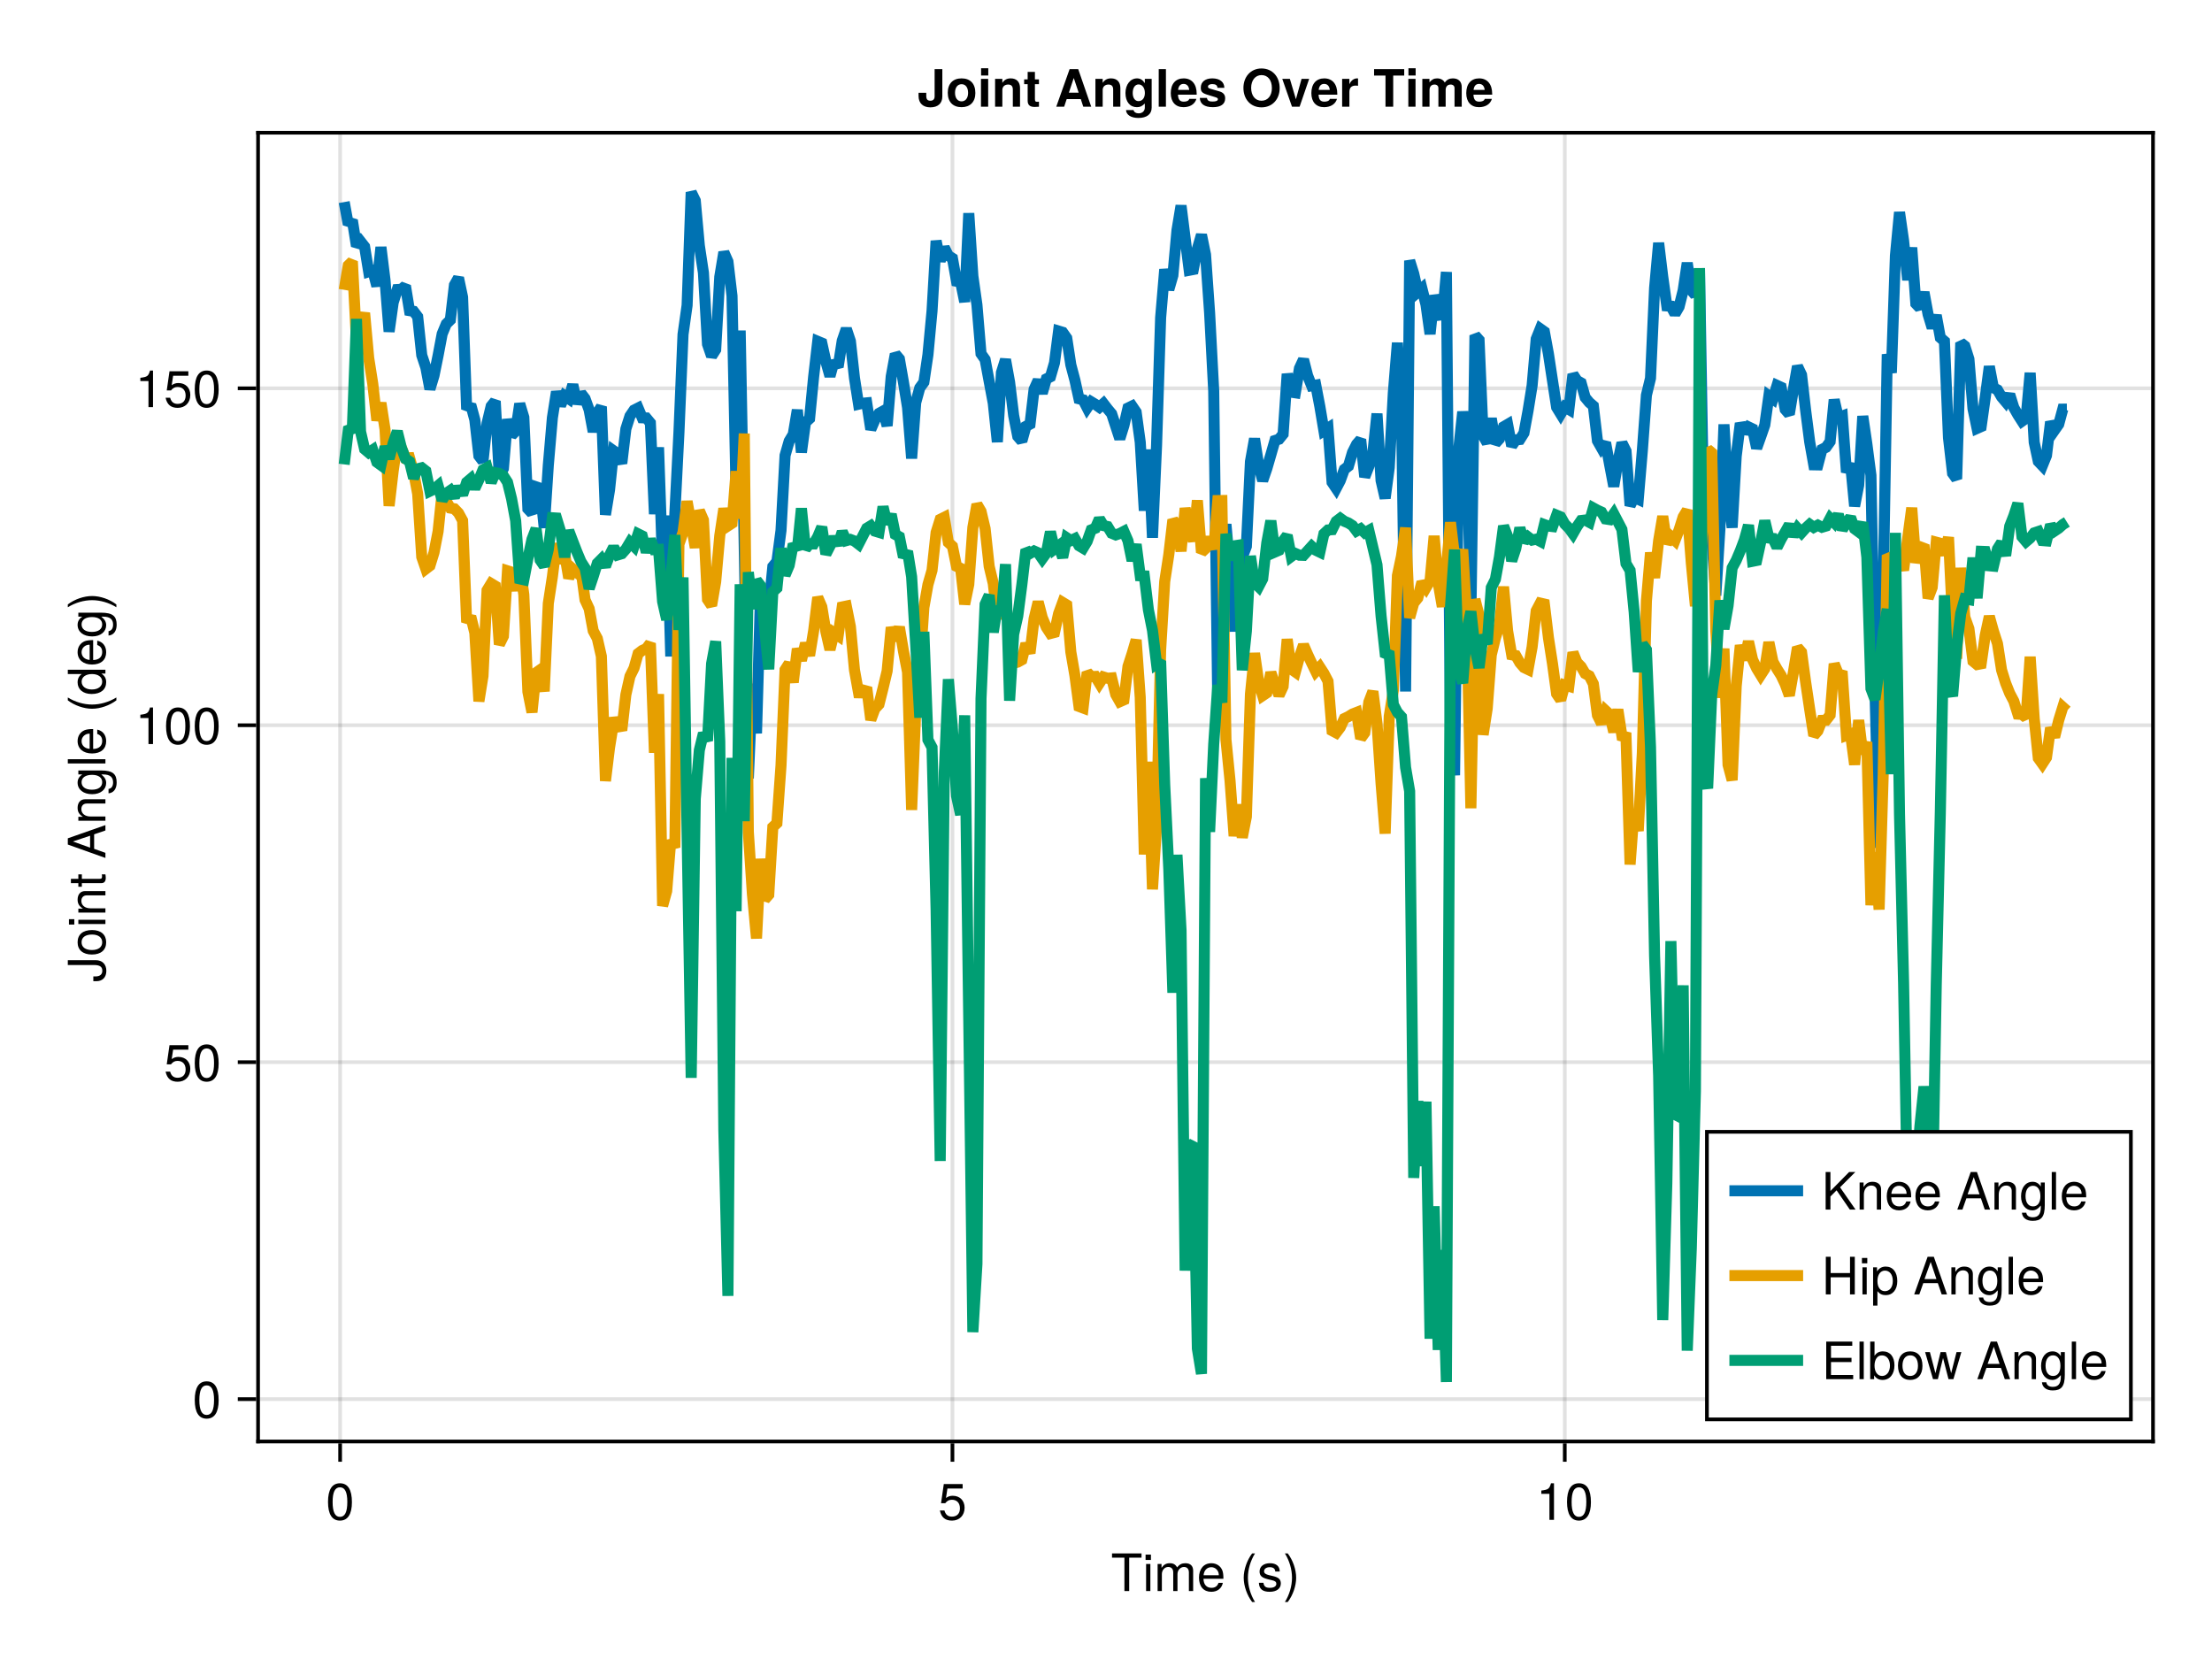 <?xml version="1.0" encoding="UTF-8"?>
<svg xmlns="http://www.w3.org/2000/svg" xmlns:xlink="http://www.w3.org/1999/xlink" width="600" height="450" viewBox="0 0 600 450">
<defs>
<g>
<g id="glyph-0-0-8196295c">
<path d="M 8.297 -9.062 C 8.297 -9.062 4.953 -9.062 4.953 -9.062 C 4.953 -9.062 4.953 0 4.953 0 C 4.953 0 3.656 0 3.656 0 C 3.656 0 3.656 -9.062 3.656 -9.062 C 3.656 -9.062 0.297 -9.062 0.297 -9.062 C 0.297 -9.062 0.297 -10.203 0.297 -10.203 C 0.297 -10.203 8.297 -10.203 8.297 -10.203 C 8.297 -10.203 8.297 -9.062 8.297 -9.062 Z M 8.297 -9.062 "/>
</g>
<g id="glyph-0-1-8196295c">
<path d="M 6.422 -2.062 C 6.422 -0.641 5.25 0.203 3.406 0.203 C 1.484 0.203 0.531 -0.547 0.469 -2.234 C 0.469 -2.234 1.703 -2.234 1.703 -2.234 C 1.859 -1.125 2.453 -0.875 3.5 -0.875 C 4.516 -0.875 5.203 -1.281 5.203 -1.953 C 5.203 -2.484 4.891 -2.734 4.078 -2.922 C 4.078 -2.922 2.984 -3.188 2.984 -3.188 C 1.25 -3.609 0.656 -4.156 0.656 -5.312 C 0.656 -6.656 1.766 -7.547 3.469 -7.547 C 5.172 -7.547 6.125 -6.734 6.125 -5.297 C 6.125 -5.297 4.906 -5.297 4.906 -5.297 C 4.875 -6.062 4.375 -6.469 3.438 -6.469 C 2.484 -6.469 1.875 -6.031 1.875 -5.359 C 1.875 -4.844 2.281 -4.531 3.234 -4.312 C 3.234 -4.312 4.359 -4.047 4.359 -4.047 C 5.812 -3.703 6.422 -3.156 6.422 -2.062 Z M 6.422 -2.062 "/>
</g>
<g id="glyph-0-2-8196295c">
<path d="M 9.016 0 C 9.016 0 7.719 0 7.719 0 C 7.719 0 7.719 -4.641 7.719 -4.641 C 7.719 -4.641 2.469 -4.641 2.469 -4.641 C 2.469 -4.641 2.469 0 2.469 0 C 2.469 0 1.156 0 1.156 0 C 1.156 0 1.156 -10.203 1.156 -10.203 C 1.156 -10.203 2.469 -10.203 2.469 -10.203 C 2.469 -10.203 2.469 -5.797 2.469 -5.797 C 2.469 -5.797 7.719 -5.797 7.719 -5.797 C 7.719 -5.797 7.719 -10.203 7.719 -10.203 C 7.719 -10.203 9.016 -10.203 9.016 -10.203 C 9.016 -10.203 9.016 0 9.016 0 Z M 9.016 0 "/>
</g>
<g id="glyph-0-3-8196295c">
<path d="M 2.141 0 C 2.141 0 0.984 0 0.984 0 C 0.984 0 0.984 -7.344 0.984 -7.344 C 0.984 -7.344 2.141 -7.344 2.141 -7.344 C 2.141 -7.344 2.141 0 2.141 0 Z M 2.297 -8.438 C 2.297 -8.438 0.844 -8.438 0.844 -8.438 C 0.844 -8.438 0.844 -9.891 0.844 -9.891 C 0.844 -9.891 2.297 -9.891 2.297 -9.891 C 2.297 -9.891 2.297 -8.438 2.297 -8.438 Z M 2.297 -8.438 "/>
</g>
<g id="glyph-0-4-8196295c">
<path d="M 7.328 -3.75 C 7.328 -1.375 6.062 0.203 4.125 0.203 C 3.109 0.203 2.359 -0.203 1.812 -1.047 C 1.812 -1.047 1.812 0 1.812 0 C 1.812 0 0.75 0 0.75 0 C 0.75 0 0.75 -10.203 0.75 -10.203 C 0.75 -10.203 1.922 -10.203 1.922 -10.203 C 1.922 -10.203 1.922 -6.344 1.922 -6.344 C 2.469 -7.172 3.172 -7.547 4.188 -7.547 C 6.125 -7.547 7.328 -6.125 7.328 -3.75 Z M 6.109 -3.688 C 6.109 -5.312 5.266 -6.453 3.969 -6.453 C 2.734 -6.516 1.922 -5.391 1.922 -3.672 C 1.922 -2 2.734 -0.875 3.969 -0.875 C 5.234 -0.875 6.109 -2.016 6.109 -3.688 Z M 6.109 -3.688 "/>
</g>
<g id="glyph-1-0-8196295c">
<path d="M 2.141 0 C 2.141 0 0.984 0 0.984 0 C 0.984 0 0.984 -7.344 0.984 -7.344 C 0.984 -7.344 2.141 -7.344 2.141 -7.344 C 2.141 -7.344 2.141 0 2.141 0 Z M 2.297 -8.438 C 2.297 -8.438 0.844 -8.438 0.844 -8.438 C 0.844 -8.438 0.844 -9.891 0.844 -9.891 C 0.844 -9.891 2.297 -9.891 2.297 -9.891 C 2.297 -9.891 2.297 -8.438 2.297 -8.438 Z M 2.297 -8.438 "/>
</g>
<g id="glyph-1-1-8196295c">
<path d="M 10.641 0 C 10.641 0 9.484 0 9.484 0 C 9.484 0 9.484 -5.047 9.484 -5.047 C 9.484 -5.984 8.984 -6.531 8.141 -6.531 C 7.188 -6.531 6.391 -5.672 6.391 -4.609 C 6.391 -4.609 6.391 0 6.391 0 C 6.391 0 5.234 0 5.234 0 C 5.234 0 5.234 -5.047 5.234 -5.047 C 5.234 -5.984 4.75 -6.531 3.875 -6.531 C 2.922 -6.531 2.156 -5.672 2.156 -4.609 C 2.156 -4.609 2.156 0 2.156 0 C 2.156 0 1 0 1 0 C 1 0 1 -7.344 1 -7.344 C 1 -7.344 2.062 -7.344 2.062 -7.344 C 2.062 -7.344 2.062 -6.297 2.062 -6.297 C 2.688 -7.188 3.328 -7.547 4.312 -7.547 C 5.266 -7.547 5.859 -7.203 6.281 -6.422 C 6.969 -7.25 7.562 -7.547 8.547 -7.547 C 9.906 -7.547 10.641 -6.812 10.641 -5.5 C 10.641 -5.5 10.641 0 10.641 0 Z M 10.641 0 "/>
</g>
<g id="glyph-1-2-8196295c">
<path d="M 7.188 -3.328 C 7.188 -3.328 1.781 -3.328 1.781 -3.328 C 1.812 -1.656 2.719 -0.875 3.938 -0.875 C 4.875 -0.875 5.531 -1.266 5.859 -2.219 C 5.859 -2.219 7.031 -2.219 7.031 -2.219 C 6.734 -0.734 5.578 0.203 3.891 0.203 C 1.828 0.203 0.562 -1.219 0.562 -3.625 C 0.562 -6.031 1.875 -7.547 3.922 -7.547 C 5.297 -7.547 6.406 -6.812 6.891 -5.609 C 7.094 -5.062 7.188 -4.391 7.188 -3.328 Z M 5.938 -4.375 C 5.938 -5.516 5.047 -6.469 3.906 -6.469 C 2.734 -6.469 1.906 -5.594 1.812 -4.281 C 1.812 -4.281 5.922 -4.281 5.922 -4.281 C 5.938 -4.312 5.938 -4.375 5.938 -4.375 Z M 5.938 -4.375 "/>
</g>
<g id="glyph-1-3-8196295c">
<path d="M 4.078 2.969 C 4.078 2.969 3.297 2.969 3.297 2.969 C 1.906 1.141 1.016 -1.406 1.016 -3.625 C 1.016 -5.828 1.906 -8.375 3.297 -10.203 C 3.297 -10.203 4.078 -10.203 4.078 -10.203 C 2.844 -8.219 2.156 -5.859 2.156 -3.625 C 2.156 -1.391 2.844 0.969 4.078 2.969 Z M 4.078 2.969 "/>
</g>
<g id="glyph-1-4-8196295c">
<path d="M 3.578 -3.609 C 3.578 -1.406 2.703 1.141 1.297 2.969 C 1.297 2.969 0.531 2.969 0.531 2.969 C 1.766 0.984 2.453 -1.391 2.453 -3.609 C 2.453 -5.859 1.766 -8.203 0.531 -10.203 C 0.531 -10.203 1.297 -10.203 1.297 -10.203 C 2.703 -8.375 3.578 -5.828 3.578 -3.609 Z M 3.578 -3.609 "/>
</g>
<g id="glyph-1-5-8196295c">
<path d="M 7.188 -3.297 C 7.188 -1.188 5.781 0.203 3.781 0.203 C 2.016 0.203 0.891 -0.578 0.484 -2.547 C 0.484 -2.547 1.719 -2.547 1.719 -2.547 C 2.016 -1.422 2.672 -0.875 3.75 -0.875 C 5.094 -0.875 5.922 -1.688 5.922 -3.125 C 5.922 -4.594 5.078 -5.453 3.75 -5.453 C 2.984 -5.453 2.5 -5.203 1.938 -4.516 C 1.938 -4.516 0.797 -4.516 0.797 -4.516 C 0.797 -4.516 1.547 -9.719 1.547 -9.719 C 1.547 -9.719 6.656 -9.719 6.656 -9.719 C 6.656 -9.719 6.656 -8.5 6.656 -8.5 C 6.656 -8.5 2.531 -8.5 2.531 -8.5 C 2.531 -8.5 2.141 -5.938 2.141 -5.938 C 2.719 -6.359 3.281 -6.531 3.969 -6.531 C 5.875 -6.531 7.188 -5.25 7.188 -3.297 Z M 7.188 -3.297 "/>
</g>
<g id="glyph-1-6-8196295c">
<path d="M 4.859 0 C 4.859 0 3.625 0 3.625 0 C 3.625 0 3.625 -7.062 3.625 -7.062 C 3.625 -7.062 1.422 -7.062 1.422 -7.062 C 1.422 -7.062 1.422 -7.953 1.422 -7.953 C 3.328 -8.188 3.609 -8.406 4.047 -9.922 C 4.047 -9.922 4.859 -9.922 4.859 -9.922 C 4.859 -9.922 4.859 0 4.859 0 Z M 4.859 0 "/>
</g>
<g id="glyph-1-7-8196295c">
<path d="M 7.094 -4.781 C 7.094 -1.516 5.953 0.203 3.844 0.203 C 1.719 0.203 0.609 -1.516 0.609 -4.859 C 0.609 -8.188 1.703 -9.922 3.844 -9.922 C 6 -9.922 7.094 -8.219 7.094 -4.781 Z M 5.844 -4.891 C 5.844 -7.547 5.188 -8.828 3.844 -8.828 C 2.516 -8.828 1.859 -7.562 1.859 -4.844 C 1.859 -2.125 2.516 -0.812 3.828 -0.812 C 5.188 -0.812 5.844 -2.078 5.844 -4.891 Z M 5.844 -4.891 "/>
</g>
<g id="glyph-1-8-8196295c">
<path d="M 6.812 0 C 6.812 0 5.656 0 5.656 0 C 5.656 0 5.656 -5.078 5.656 -5.078 C 5.656 -5.969 5.062 -6.531 4.141 -6.531 C 2.953 -6.531 2.141 -5.547 2.141 -4.047 C 2.141 -4.047 2.141 0 2.141 0 C 2.141 0 0.984 0 0.984 0 C 0.984 0 0.984 -7.344 0.984 -7.344 C 0.984 -7.344 2.062 -7.344 2.062 -7.344 C 2.062 -7.344 2.062 -6.109 2.062 -6.109 C 2.703 -7.125 3.406 -7.547 4.5 -7.547 C 5.906 -7.547 6.812 -6.766 6.812 -5.547 C 6.812 -5.547 6.812 0 6.812 0 Z M 6.812 0 "/>
</g>
<g id="glyph-1-9-8196295c">
</g>
<g id="glyph-1-10-8196295c">
<path d="M 9.141 0 C 9.141 0 7.688 0 7.688 0 C 7.688 0 6.641 -3.062 6.641 -3.062 C 6.641 -3.062 2.703 -3.062 2.703 -3.062 C 2.703 -3.062 1.625 0 1.625 0 C 1.625 0 0.234 0 0.234 0 C 0.234 0 3.875 -10.203 3.875 -10.203 C 3.875 -10.203 5.562 -10.203 5.562 -10.203 C 5.562 -10.203 9.141 0 9.141 0 Z M 6.266 -4.156 C 6.266 -4.156 4.703 -8.812 4.703 -8.812 C 4.703 -8.812 3.031 -4.156 3.031 -4.156 C 3.031 -4.156 6.266 -4.156 6.266 -4.156 Z M 6.266 -4.156 "/>
</g>
<g id="glyph-1-11-8196295c">
<path d="M 6.844 -1.203 C 6.844 2.031 5.859 3.047 3.562 3.047 C 1.844 3.047 0.766 2.219 0.641 0.844 C 0.641 0.844 1.828 0.844 1.828 0.844 C 1.969 1.734 2.688 2.078 3.609 2.078 C 4.969 2.078 5.766 1.328 5.766 -0.609 C 5.766 -0.609 5.766 -1.109 5.766 -1.109 C 5 -0.188 4.359 0.203 3.438 0.203 C 1.703 0.203 0.406 -1.281 0.406 -3.594 C 0.406 -5.984 1.672 -7.547 3.531 -7.547 C 4.469 -7.547 5.188 -7.141 5.766 -6.266 C 5.766 -6.266 5.766 -7.344 5.766 -7.344 C 5.766 -7.344 6.844 -7.344 6.844 -7.344 C 6.844 -7.344 6.844 -1.203 6.844 -1.203 Z M 5.656 -3.625 C 5.656 -5.406 4.906 -6.469 3.656 -6.469 C 2.406 -6.469 1.625 -5.438 1.625 -3.672 C 1.625 -1.891 2.391 -0.875 3.672 -0.875 C 4.906 -0.875 5.656 -1.875 5.656 -3.625 Z M 5.656 -3.625 "/>
</g>
<g id="glyph-1-12-8196295c">
<path d="M 2.109 0 C 2.109 0 0.953 0 0.953 0 C 0.953 0 0.953 -10.203 0.953 -10.203 C 0.953 -10.203 2.109 -10.203 2.109 -10.203 C 2.109 -10.203 2.109 0 2.109 0 Z M 2.109 0 "/>
</g>
<g id="glyph-1-13-8196295c">
<path d="M 7.328 -3.594 C 7.328 -1.266 6.078 0.203 4.188 0.203 C 3.234 0.203 2.547 -0.125 1.938 -0.875 C 1.938 -0.875 1.938 3.047 1.938 3.047 C 1.938 3.047 0.766 3.047 0.766 3.047 C 0.766 3.047 0.766 -7.344 0.766 -7.344 C 0.766 -7.344 1.828 -7.344 1.828 -7.344 C 1.828 -7.344 1.828 -6.234 1.828 -6.234 C 2.375 -7.094 3.172 -7.547 4.172 -7.547 C 6.125 -7.547 7.328 -6.062 7.328 -3.594 Z M 6.109 -3.625 C 6.109 -5.375 5.266 -6.453 3.969 -6.453 C 2.75 -6.453 1.938 -5.328 1.938 -3.609 C 1.938 -1.891 2.75 -0.875 3.969 -0.875 C 5.25 -0.875 6.109 -1.953 6.109 -3.625 Z M 6.109 -3.625 "/>
</g>
<g id="glyph-1-14-8196295c">
<path d="M 7.141 -3.609 C 7.141 -1.203 5.875 0.203 3.828 0.203 C 1.734 0.203 0.5 -1.203 0.5 -3.672 C 0.5 -6.125 1.75 -7.547 3.812 -7.547 C 5.922 -7.547 7.141 -6.141 7.141 -3.609 Z M 5.922 -3.625 C 5.922 -5.453 5.141 -6.469 3.828 -6.469 C 2.516 -6.469 1.719 -5.438 1.719 -3.672 C 1.719 -1.891 2.516 -0.875 3.828 -0.875 C 5.109 -0.875 5.922 -1.906 5.922 -3.625 Z M 5.922 -3.625 "/>
</g>
<g id="glyph-2-0-8196295c">
</g>
<g id="glyph-2-1-8196295c">
<path d="M 9.219 0 C 9.219 0 7.672 0 7.672 0 C 7.672 0 4.078 -5.234 4.078 -5.234 C 4.078 -5.234 2.406 -3.562 2.406 -3.562 C 2.406 -3.562 2.406 0 2.406 0 C 2.406 0 1.109 0 1.109 0 C 1.109 0 1.109 -10.203 1.109 -10.203 C 1.109 -10.203 2.406 -10.203 2.406 -10.203 C 2.406 -10.203 2.406 -5.047 2.406 -5.047 C 2.406 -5.047 7.484 -10.203 7.484 -10.203 C 7.484 -10.203 9.172 -10.203 9.172 -10.203 C 9.172 -10.203 5.016 -6.047 5.016 -6.047 C 5.016 -6.047 9.219 0 9.219 0 Z M 9.219 0 "/>
</g>
<g id="glyph-2-2-8196295c">
<path d="M 7.188 -3.328 C 7.188 -3.328 1.781 -3.328 1.781 -3.328 C 1.812 -1.656 2.719 -0.875 3.938 -0.875 C 4.875 -0.875 5.531 -1.266 5.859 -2.219 C 5.859 -2.219 7.031 -2.219 7.031 -2.219 C 6.734 -0.734 5.578 0.203 3.891 0.203 C 1.828 0.203 0.562 -1.219 0.562 -3.625 C 0.562 -6.031 1.875 -7.547 3.922 -7.547 C 5.297 -7.547 6.406 -6.812 6.891 -5.609 C 7.094 -5.062 7.188 -4.391 7.188 -3.328 Z M 5.938 -4.375 C 5.938 -5.516 5.047 -6.469 3.906 -6.469 C 2.734 -6.469 1.906 -5.594 1.812 -4.281 C 1.812 -4.281 5.922 -4.281 5.922 -4.281 C 5.938 -4.312 5.938 -4.375 5.938 -4.375 Z M 5.938 -4.375 "/>
</g>
<g id="glyph-2-3-8196295c">
<path d="M 8.578 0 C 8.578 0 1.266 0 1.266 0 C 1.266 0 1.266 -10.203 1.266 -10.203 C 1.266 -10.203 8.328 -10.203 8.328 -10.203 C 8.328 -10.203 8.328 -9.062 8.328 -9.062 C 8.328 -9.062 2.562 -9.062 2.562 -9.062 C 2.562 -9.062 2.562 -5.797 2.562 -5.797 C 2.562 -5.797 8.125 -5.797 8.125 -5.797 C 8.125 -5.797 8.125 -4.641 8.125 -4.641 C 8.125 -4.641 2.562 -4.641 2.562 -4.641 C 2.562 -4.641 2.562 -1.141 2.562 -1.141 C 2.562 -1.141 8.578 -1.141 8.578 -1.141 C 8.578 -1.141 8.578 0 8.578 0 Z M 8.578 0 "/>
</g>
<g id="glyph-3-0-8196295c">
<path d="M 7.094 -4.781 C 7.094 -1.516 5.953 0.203 3.844 0.203 C 1.719 0.203 0.609 -1.516 0.609 -4.859 C 0.609 -8.188 1.703 -9.922 3.844 -9.922 C 6 -9.922 7.094 -8.219 7.094 -4.781 Z M 5.844 -4.891 C 5.844 -7.547 5.188 -8.828 3.844 -8.828 C 2.516 -8.828 1.859 -7.562 1.859 -4.844 C 1.859 -2.125 2.516 -0.812 3.828 -0.812 C 5.188 -0.812 5.844 -2.078 5.844 -4.891 Z M 5.844 -4.891 "/>
</g>
<g id="glyph-4-0-8196295c">
<path d="M -2.625 -5.969 C -0.859 -5.969 0.25 -4.859 0.25 -3.078 C 0.25 -1.297 -0.797 -0.266 -2.453 -0.266 C -2.453 -0.266 -3.281 -0.266 -3.281 -0.266 C -3.281 -0.266 -3.281 -1.562 -3.281 -1.562 C -3.281 -1.562 -2.688 -1.562 -2.688 -1.562 C -1.5 -1.562 -0.844 -2.109 -0.844 -3.094 C -0.844 -4.094 -1.406 -4.656 -3.094 -4.656 C -3.094 -4.656 -10.203 -4.656 -10.203 -4.656 C -10.203 -4.656 -10.203 -5.969 -10.203 -5.969 C -10.203 -5.969 -2.625 -5.969 -2.625 -5.969 Z M -2.625 -5.969 "/>
</g>
<g id="glyph-4-1-8196295c">
<path d="M 0 -9.141 C 0 -9.141 0 -7.688 0 -7.688 C 0 -7.688 -3.062 -6.641 -3.062 -6.641 C -3.062 -6.641 -3.062 -2.703 -3.062 -2.703 C -3.062 -2.703 0 -1.625 0 -1.625 C 0 -1.625 0 -0.234 0 -0.234 C 0 -0.234 -10.203 -3.875 -10.203 -3.875 C -10.203 -3.875 -10.203 -5.562 -10.203 -5.562 C -10.203 -5.562 0 -9.141 0 -9.141 Z M -4.156 -6.266 C -4.156 -6.266 -8.812 -4.703 -8.812 -4.703 C -8.812 -4.703 -4.156 -3.031 -4.156 -3.031 C -4.156 -3.031 -4.156 -6.266 -4.156 -6.266 Z M -4.156 -6.266 "/>
</g>
<g id="glyph-4-2-8196295c">
<path d="M -3.328 -7.188 C -3.328 -7.188 -3.328 -1.781 -3.328 -1.781 C -1.656 -1.812 -0.875 -2.719 -0.875 -3.938 C -0.875 -4.875 -1.266 -5.531 -2.219 -5.859 C -2.219 -5.859 -2.219 -7.031 -2.219 -7.031 C -0.734 -6.734 0.203 -5.578 0.203 -3.891 C 0.203 -1.828 -1.219 -0.562 -3.625 -0.562 C -6.031 -0.562 -7.547 -1.875 -7.547 -3.922 C -7.547 -5.297 -6.812 -6.406 -5.609 -6.891 C -5.062 -7.094 -4.391 -7.188 -3.328 -7.188 Z M -4.375 -5.938 C -5.516 -5.938 -6.469 -5.047 -6.469 -3.906 C -6.469 -2.734 -5.594 -1.906 -4.281 -1.812 C -4.281 -1.812 -4.281 -5.922 -4.281 -5.922 C -4.312 -5.938 -4.375 -5.938 -4.375 -5.938 Z M -4.375 -5.938 "/>
</g>
<g id="glyph-5-0-8196295c">
<path d="M -3.609 -7.141 C -1.203 -7.141 0.203 -5.875 0.203 -3.828 C 0.203 -1.734 -1.203 -0.5 -3.672 -0.5 C -6.125 -0.5 -7.547 -1.75 -7.547 -3.812 C -7.547 -5.922 -6.141 -7.141 -3.609 -7.141 Z M -3.625 -5.922 C -5.453 -5.922 -6.469 -5.141 -6.469 -3.828 C -6.469 -2.516 -5.438 -1.719 -3.672 -1.719 C -1.891 -1.719 -0.875 -2.516 -0.875 -3.828 C -0.875 -5.109 -1.906 -5.922 -3.625 -5.922 Z M -3.625 -5.922 "/>
</g>
<g id="glyph-6-0-8196295c">
<path d="M 0 -2.141 C 0 -2.141 0 -0.984 0 -0.984 C 0 -0.984 -7.344 -0.984 -7.344 -0.984 C -7.344 -0.984 -7.344 -2.141 -7.344 -2.141 C -7.344 -2.141 0 -2.141 0 -2.141 Z M -8.438 -2.297 C -8.438 -2.297 -8.438 -0.844 -8.438 -0.844 C -8.438 -0.844 -9.891 -0.844 -9.891 -0.844 C -9.891 -0.844 -9.891 -2.297 -9.891 -2.297 C -9.891 -2.297 -8.438 -2.297 -8.438 -2.297 Z M -8.438 -2.297 "/>
</g>
<g id="glyph-6-1-8196295c">
<path d="M 0 -6.812 C 0 -6.812 0 -5.656 0 -5.656 C 0 -5.656 -5.078 -5.656 -5.078 -5.656 C -5.969 -5.656 -6.531 -5.062 -6.531 -4.141 C -6.531 -2.953 -5.547 -2.141 -4.047 -2.141 C -4.047 -2.141 0 -2.141 0 -2.141 C 0 -2.141 0 -0.984 0 -0.984 C 0 -0.984 -7.344 -0.984 -7.344 -0.984 C -7.344 -0.984 -7.344 -2.062 -7.344 -2.062 C -7.344 -2.062 -6.109 -2.062 -6.109 -2.062 C -7.125 -2.703 -7.547 -3.406 -7.547 -4.5 C -7.547 -5.906 -6.766 -6.812 -5.547 -6.812 C -5.547 -6.812 0 -6.812 0 -6.812 Z M 0 -6.812 "/>
</g>
<g id="glyph-6-2-8196295c">
<path d="M 0 -3.562 C 0.062 -3.156 0.094 -2.891 0.094 -2.609 C 0.094 -1.688 -0.328 -1.188 -1.062 -1.188 C -1.062 -1.188 -6.391 -1.188 -6.391 -1.188 C -6.391 -1.188 -6.391 -0.203 -6.391 -0.203 C -6.391 -0.203 -7.344 -0.203 -7.344 -0.203 C -7.344 -0.203 -7.344 -1.188 -7.344 -1.188 C -7.344 -1.188 -9.359 -1.188 -9.359 -1.188 C -9.359 -1.188 -9.359 -2.359 -9.359 -2.359 C -9.359 -2.359 -7.344 -2.359 -7.344 -2.359 C -7.344 -2.359 -7.344 -3.562 -7.344 -3.562 C -7.344 -3.562 -6.391 -3.562 -6.391 -3.562 C -6.391 -3.562 -6.391 -2.359 -6.391 -2.359 C -6.391 -2.359 -1.578 -2.359 -1.578 -2.359 C -1.062 -2.359 -0.922 -2.484 -0.922 -3 C -0.922 -3.219 -0.938 -3.406 -0.984 -3.562 C -0.984 -3.562 0 -3.562 0 -3.562 Z M 0 -3.562 "/>
</g>
<g id="glyph-6-3-8196295c">
</g>
<g id="glyph-6-4-8196295c">
<path d="M 0 -2.109 C 0 -2.109 0 -0.953 0 -0.953 C 0 -0.953 -10.203 -0.953 -10.203 -0.953 C -10.203 -0.953 -10.203 -2.109 -10.203 -2.109 C -10.203 -2.109 0 -2.109 0 -2.109 Z M 0 -2.109 "/>
</g>
<g id="glyph-6-5-8196295c">
<path d="M 2.969 -4.078 C 2.969 -4.078 2.969 -3.297 2.969 -3.297 C 1.141 -1.906 -1.406 -1.016 -3.625 -1.016 C -5.828 -1.016 -8.375 -1.906 -10.203 -3.297 C -10.203 -3.297 -10.203 -4.078 -10.203 -4.078 C -8.219 -2.844 -5.859 -2.156 -3.625 -2.156 C -1.391 -2.156 0.969 -2.844 2.969 -4.078 Z M 2.969 -4.078 "/>
</g>
<g id="glyph-7-0-8196295c">
<path d="M 0 -6.812 C 0 -6.812 0 -5.656 0 -5.656 C 0 -5.656 -5.078 -5.656 -5.078 -5.656 C -5.969 -5.656 -6.531 -5.062 -6.531 -4.141 C -6.531 -2.953 -5.547 -2.141 -4.047 -2.141 C -4.047 -2.141 0 -2.141 0 -2.141 C 0 -2.141 0 -0.984 0 -0.984 C 0 -0.984 -7.344 -0.984 -7.344 -0.984 C -7.344 -0.984 -7.344 -2.062 -7.344 -2.062 C -7.344 -2.062 -6.109 -2.062 -6.109 -2.062 C -7.125 -2.703 -7.547 -3.406 -7.547 -4.5 C -7.547 -5.906 -6.766 -6.812 -5.547 -6.812 C -5.547 -6.812 0 -6.812 0 -6.812 Z M 0 -6.812 "/>
</g>
<g id="glyph-7-1-8196295c">
<path d="M -1.203 -6.844 C 2.031 -6.844 3.047 -5.859 3.047 -3.562 C 3.047 -1.844 2.219 -0.766 0.844 -0.641 C 0.844 -0.641 0.844 -1.828 0.844 -1.828 C 1.734 -1.969 2.078 -2.688 2.078 -3.609 C 2.078 -4.969 1.328 -5.766 -0.609 -5.766 C -0.609 -5.766 -1.109 -5.766 -1.109 -5.766 C -0.188 -5 0.203 -4.359 0.203 -3.438 C 0.203 -1.703 -1.281 -0.406 -3.594 -0.406 C -5.984 -0.406 -7.547 -1.672 -7.547 -3.531 C -7.547 -4.469 -7.141 -5.188 -6.266 -5.766 C -6.266 -5.766 -7.344 -5.766 -7.344 -5.766 C -7.344 -5.766 -7.344 -6.844 -7.344 -6.844 C -7.344 -6.844 -1.203 -6.844 -1.203 -6.844 Z M -3.625 -5.656 C -5.406 -5.656 -6.469 -4.906 -6.469 -3.656 C -6.469 -2.406 -5.438 -1.625 -3.672 -1.625 C -1.891 -1.625 -0.875 -2.391 -0.875 -3.672 C -0.875 -4.906 -1.875 -5.656 -3.625 -5.656 Z M -3.625 -5.656 "/>
</g>
<g id="glyph-8-0-8196295c">
<path d="M 0 -6.938 C 0 -6.938 0 -5.891 0 -5.891 C 0 -5.891 -1.078 -5.891 -1.078 -5.891 C -0.172 -5.266 0.203 -4.562 0.203 -3.562 C 0.203 -1.578 -1.266 -0.359 -3.734 -0.359 C -6.078 -0.359 -7.547 -1.609 -7.547 -3.516 C -7.547 -4.5 -7.156 -5.281 -6.406 -5.766 C -6.406 -5.766 -10.203 -5.766 -10.203 -5.766 C -10.203 -5.766 -10.203 -6.938 -10.203 -6.938 C -10.203 -6.938 0 -6.938 0 -6.938 Z M -3.641 -5.766 C -5.328 -5.766 -6.453 -4.969 -6.453 -3.703 C -6.453 -2.438 -5.375 -1.578 -3.672 -1.578 C -1.953 -1.578 -0.875 -2.438 -0.875 -3.719 C -0.875 -4.953 -1.953 -5.766 -3.641 -5.766 Z M -3.641 -5.766 "/>
</g>
<g id="glyph-8-1-8196295c">
<path d="M -3.328 -7.188 C -3.328 -7.188 -3.328 -1.781 -3.328 -1.781 C -1.656 -1.812 -0.875 -2.719 -0.875 -3.938 C -0.875 -4.875 -1.266 -5.531 -2.219 -5.859 C -2.219 -5.859 -2.219 -7.031 -2.219 -7.031 C -0.734 -6.734 0.203 -5.578 0.203 -3.891 C 0.203 -1.828 -1.219 -0.562 -3.625 -0.562 C -6.031 -0.562 -7.547 -1.875 -7.547 -3.922 C -7.547 -5.297 -6.812 -6.406 -5.609 -6.891 C -5.062 -7.094 -4.391 -7.188 -3.328 -7.188 Z M -4.375 -5.938 C -5.516 -5.938 -6.469 -5.047 -6.469 -3.906 C -6.469 -2.734 -5.594 -1.906 -4.281 -1.812 C -4.281 -1.812 -4.281 -5.922 -4.281 -5.922 C -4.312 -5.938 -4.375 -5.938 -4.375 -5.938 Z M -4.375 -5.938 "/>
</g>
<g id="glyph-9-0-8196295c">
<path d="M -1.203 -6.844 C 2.031 -6.844 3.047 -5.859 3.047 -3.562 C 3.047 -1.844 2.219 -0.766 0.844 -0.641 C 0.844 -0.641 0.844 -1.828 0.844 -1.828 C 1.734 -1.969 2.078 -2.688 2.078 -3.609 C 2.078 -4.969 1.328 -5.766 -0.609 -5.766 C -0.609 -5.766 -1.109 -5.766 -1.109 -5.766 C -0.188 -5 0.203 -4.359 0.203 -3.438 C 0.203 -1.703 -1.281 -0.406 -3.594 -0.406 C -5.984 -0.406 -7.547 -1.672 -7.547 -3.531 C -7.547 -4.469 -7.141 -5.188 -6.266 -5.766 C -6.266 -5.766 -7.344 -5.766 -7.344 -5.766 C -7.344 -5.766 -7.344 -6.844 -7.344 -6.844 C -7.344 -6.844 -1.203 -6.844 -1.203 -6.844 Z M -3.625 -5.656 C -5.406 -5.656 -6.469 -4.906 -6.469 -3.656 C -6.469 -2.406 -5.438 -1.625 -3.672 -1.625 C -1.891 -1.625 -0.875 -2.391 -0.875 -3.672 C -0.875 -4.906 -1.875 -5.656 -3.625 -5.656 Z M -3.625 -5.656 "/>
</g>
<g id="glyph-9-1-8196295c">
<path d="M -3.609 -3.578 C -1.406 -3.578 1.141 -2.703 2.969 -1.297 C 2.969 -1.297 2.969 -0.531 2.969 -0.531 C 0.984 -1.766 -1.391 -2.453 -3.609 -2.453 C -5.859 -2.453 -8.203 -1.766 -10.203 -0.531 C -10.203 -0.531 -10.203 -1.297 -10.203 -1.297 C -8.375 -2.703 -5.828 -3.578 -3.609 -3.578 Z M -3.609 -3.578 "/>
</g>
<g id="glyph-10-0-8196295c">
<path d="M 7.094 -4.781 C 7.094 -1.516 5.953 0.203 3.844 0.203 C 1.719 0.203 0.609 -1.516 0.609 -4.859 C 0.609 -8.188 1.703 -9.922 3.844 -9.922 C 6 -9.922 7.094 -8.219 7.094 -4.781 Z M 5.844 -4.891 C 5.844 -7.547 5.188 -8.828 3.844 -8.828 C 2.516 -8.828 1.859 -7.562 1.859 -4.844 C 1.859 -2.125 2.516 -0.812 3.828 -0.812 C 5.188 -0.812 5.844 -2.078 5.844 -4.891 Z M 5.844 -4.891 "/>
</g>
<g id="glyph-11-0-8196295c">
<path d="M 7.188 -3.297 C 7.188 -1.188 5.781 0.203 3.781 0.203 C 2.016 0.203 0.891 -0.578 0.484 -2.547 C 0.484 -2.547 1.719 -2.547 1.719 -2.547 C 2.016 -1.422 2.672 -0.875 3.75 -0.875 C 5.094 -0.875 5.922 -1.688 5.922 -3.125 C 5.922 -4.594 5.078 -5.453 3.75 -5.453 C 2.984 -5.453 2.5 -5.203 1.938 -4.516 C 1.938 -4.516 0.797 -4.516 0.797 -4.516 C 0.797 -4.516 1.547 -9.719 1.547 -9.719 C 1.547 -9.719 6.656 -9.719 6.656 -9.719 C 6.656 -9.719 6.656 -8.5 6.656 -8.5 C 6.656 -8.5 2.531 -8.5 2.531 -8.5 C 2.531 -8.5 2.141 -5.938 2.141 -5.938 C 2.719 -6.359 3.281 -6.531 3.969 -6.531 C 5.875 -6.531 7.188 -5.25 7.188 -3.297 Z M 7.188 -3.297 "/>
</g>
<g id="glyph-12-0-8196295c">
<path d="M 4.859 0 C 4.859 0 3.625 0 3.625 0 C 3.625 0 3.625 -7.062 3.625 -7.062 C 3.625 -7.062 1.422 -7.062 1.422 -7.062 C 1.422 -7.062 1.422 -7.953 1.422 -7.953 C 3.328 -8.188 3.609 -8.406 4.047 -9.922 C 4.047 -9.922 4.859 -9.922 4.859 -9.922 C 4.859 -9.922 4.859 0 4.859 0 Z M 4.859 0 "/>
</g>
<g id="glyph-13-0-8196295c">
<path d="M 7.094 -4.781 C 7.094 -1.516 5.953 0.203 3.844 0.203 C 1.719 0.203 0.609 -1.516 0.609 -4.859 C 0.609 -8.188 1.703 -9.922 3.844 -9.922 C 6 -9.922 7.094 -8.219 7.094 -4.781 Z M 5.844 -4.891 C 5.844 -7.547 5.188 -8.828 3.844 -8.828 C 2.516 -8.828 1.859 -7.562 1.859 -4.844 C 1.859 -2.125 2.516 -0.812 3.828 -0.812 C 5.188 -0.812 5.844 -2.078 5.844 -4.891 Z M 5.844 -4.891 "/>
</g>
<g id="glyph-14-0-8196295c">
<path d="M 7.094 -4.781 C 7.094 -1.516 5.953 0.203 3.844 0.203 C 1.719 0.203 0.609 -1.516 0.609 -4.859 C 0.609 -8.188 1.703 -9.922 3.844 -9.922 C 6 -9.922 7.094 -8.219 7.094 -4.781 Z M 5.844 -4.891 C 5.844 -7.547 5.188 -8.828 3.844 -8.828 C 2.516 -8.828 1.859 -7.562 1.859 -4.844 C 1.859 -2.125 2.516 -0.812 3.828 -0.812 C 5.188 -0.812 5.844 -2.078 5.844 -4.891 Z M 5.844 -4.891 "/>
</g>
<g id="glyph-15-0-8196295c">
<path d="M 4.859 0 C 4.859 0 3.625 0 3.625 0 C 3.625 0 3.625 -7.062 3.625 -7.062 C 3.625 -7.062 1.422 -7.062 1.422 -7.062 C 1.422 -7.062 1.422 -7.953 1.422 -7.953 C 3.328 -8.188 3.609 -8.406 4.047 -9.922 C 4.047 -9.922 4.859 -9.922 4.859 -9.922 C 4.859 -9.922 4.859 0 4.859 0 Z M 4.859 0 "/>
</g>
<g id="glyph-16-0-8196295c">
<path d="M 7.188 -3.297 C 7.188 -1.188 5.781 0.203 3.781 0.203 C 2.016 0.203 0.891 -0.578 0.484 -2.547 C 0.484 -2.547 1.719 -2.547 1.719 -2.547 C 2.016 -1.422 2.672 -0.875 3.75 -0.875 C 5.094 -0.875 5.922 -1.688 5.922 -3.125 C 5.922 -4.594 5.078 -5.453 3.75 -5.453 C 2.984 -5.453 2.5 -5.203 1.938 -4.516 C 1.938 -4.516 0.797 -4.516 0.797 -4.516 C 0.797 -4.516 1.547 -9.719 1.547 -9.719 C 1.547 -9.719 6.656 -9.719 6.656 -9.719 C 6.656 -9.719 6.656 -8.5 6.656 -8.5 C 6.656 -8.5 2.531 -8.5 2.531 -8.5 C 2.531 -8.5 2.141 -5.938 2.141 -5.938 C 2.719 -6.359 3.281 -6.531 3.969 -6.531 C 5.875 -6.531 7.188 -5.25 7.188 -3.297 Z M 7.188 -3.297 "/>
</g>
<g id="glyph-17-0-8196295c">
<path d="M 7.094 -4.781 C 7.094 -1.516 5.953 0.203 3.844 0.203 C 1.719 0.203 0.609 -1.516 0.609 -4.859 C 0.609 -8.188 1.703 -9.922 3.844 -9.922 C 6 -9.922 7.094 -8.219 7.094 -4.781 Z M 5.844 -4.891 C 5.844 -7.547 5.188 -8.828 3.844 -8.828 C 2.516 -8.828 1.859 -7.562 1.859 -4.844 C 1.859 -2.125 2.516 -0.812 3.828 -0.812 C 5.188 -0.812 5.844 -2.078 5.844 -4.891 Z M 5.844 -4.891 "/>
</g>
<g id="glyph-18-0-8196295c">
<path d="M 6.797 -2.812 C 6.797 -0.906 5.609 0.172 3.531 0.172 C 1.625 0.172 0.344 -0.891 0.344 -2.922 C 0.344 -2.922 0.344 -3.781 0.344 -3.781 C 0.344 -3.781 2.438 -3.781 2.438 -3.781 C 2.438 -3.781 2.438 -2.953 2.438 -2.953 C 2.438 -2.016 2.766 -1.625 3.562 -1.625 C 4.297 -1.625 4.703 -2.047 4.703 -2.812 C 4.703 -2.812 4.703 -10.203 4.703 -10.203 C 4.703 -10.203 6.797 -10.203 6.797 -10.203 C 6.797 -10.203 6.797 -2.812 6.797 -2.812 Z M 6.797 -2.812 "/>
</g>
<g id="glyph-18-1-8196295c">
<path d="M 2.891 0 C 2.891 0 0.938 0 0.938 0 C 0.938 0 0.938 -7.562 0.938 -7.562 C 0.938 -7.562 2.891 -7.562 2.891 -7.562 C 2.891 -7.562 2.891 0 2.891 0 Z M 2.922 -8.469 C 2.922 -8.469 0.969 -8.469 0.969 -8.469 C 0.969 -8.469 0.969 -10.438 0.969 -10.438 C 0.969 -10.438 2.922 -10.438 2.922 -10.438 C 2.922 -10.438 2.922 -8.469 2.922 -8.469 Z M 2.922 -8.469 "/>
</g>
<g id="glyph-18-2-8196295c">
<path d="M 7.641 0 C 7.641 0 5.688 0 5.688 0 C 5.688 0 5.688 -4.656 5.688 -4.656 C 5.688 -5.562 5.266 -6.016 4.422 -6.016 C 3.469 -6.016 2.844 -5.438 2.844 -4.531 C 2.844 -4.531 2.844 0 2.844 0 C 2.844 0 0.875 0 0.875 0 C 0.875 0 0.875 -7.562 0.875 -7.562 C 0.875 -7.562 2.844 -7.562 2.844 -7.562 C 2.844 -7.562 2.844 -6.469 2.844 -6.469 C 3.406 -7.312 4.094 -7.688 5.109 -7.688 C 6.719 -7.688 7.641 -6.734 7.641 -5.062 C 7.641 -5.062 7.641 0 7.641 0 Z M 7.641 0 "/>
</g>
<g id="glyph-18-3-8196295c">
</g>
<g id="glyph-18-4-8196295c">
<path d="M 9.844 0 C 9.844 0 7.688 0 7.688 0 C 7.688 0 7.016 -2.062 7.016 -2.062 C 7.016 -2.062 3.188 -2.062 3.188 -2.062 C 3.188 -2.062 2.5 0 2.5 0 C 2.5 0 0.359 0 0.359 0 C 0.359 0 3.984 -10.203 3.984 -10.203 C 3.984 -10.203 6.312 -10.203 6.312 -10.203 C 6.312 -10.203 9.844 0 9.844 0 Z M 6.438 -3.812 C 6.438 -3.812 5.109 -7.797 5.109 -7.797 C 5.109 -7.797 3.781 -3.812 3.781 -3.812 C 3.781 -3.812 6.438 -3.812 6.438 -3.812 Z M 6.438 -3.812 "/>
</g>
<g id="glyph-18-5-8196295c">
<path d="M 2.891 0 C 2.891 0 0.938 0 0.938 0 C 0.938 0 0.938 -10.203 0.938 -10.203 C 0.938 -10.203 2.891 -10.203 2.891 -10.203 C 2.891 -10.203 2.891 0 2.891 0 Z M 2.891 0 "/>
</g>
<g id="glyph-18-6-8196295c">
<path d="M 7.281 -2.234 C 7.281 -0.719 6.109 0.125 3.969 0.125 C 1.688 0.125 0.469 -0.734 0.406 -2.391 C 0.406 -2.391 2.328 -2.391 2.328 -2.391 C 2.484 -1.578 2.969 -1.406 3.859 -1.406 C 4.781 -1.406 5.312 -1.594 5.312 -2.062 C 5.312 -2.266 5.156 -2.422 4.656 -2.578 C 4.656 -2.578 2.328 -3.297 2.328 -3.297 C 0.922 -3.734 0.672 -4.234 0.672 -5.172 C 0.672 -6.719 1.859 -7.688 3.781 -7.688 C 5.812 -7.688 7.047 -6.719 7.062 -5.125 C 7.062 -5.125 5.188 -5.125 5.188 -5.125 C 5.172 -5.812 4.703 -6.141 3.766 -6.141 C 3.078 -6.141 2.625 -5.859 2.625 -5.453 C 2.625 -5.141 2.766 -5.016 3.312 -4.859 C 3.312 -4.859 5.797 -4.141 5.797 -4.141 C 6.797 -3.844 7.281 -3.203 7.281 -2.344 C 7.281 -2.344 7.281 -2.234 7.281 -2.234 Z M 7.281 -2.234 "/>
</g>
<g id="glyph-18-7-8196295c">
<path d="M 10.391 -5.047 C 10.391 -2.062 8.438 0.172 5.469 0.172 C 2.484 0.172 0.562 -2.062 0.562 -5.109 C 0.562 -8.031 2.469 -10.375 5.453 -10.375 C 8.438 -10.375 10.391 -8.125 10.391 -5.047 Z M 8.281 -5.047 C 8.281 -7.188 7.203 -8.578 5.469 -8.578 C 3.781 -8.578 2.656 -7.172 2.656 -5.109 C 2.656 -2.969 3.781 -1.625 5.469 -1.625 C 7.156 -1.625 8.281 -2.969 8.281 -5.047 Z M 8.281 -5.047 "/>
</g>
<g id="glyph-18-8-8196295c">
<path d="M 7.5 -7.562 C 7.5 -7.562 4.906 0 4.906 0 C 4.906 0 2.844 0 2.844 0 C 2.844 0 0.203 -7.562 0.203 -7.562 C 0.203 -7.562 2.266 -7.562 2.266 -7.562 C 2.266 -7.562 3.906 -2.031 3.906 -2.031 C 3.906 -2.031 5.438 -7.562 5.438 -7.562 C 5.438 -7.562 7.5 -7.562 7.5 -7.562 Z M 7.5 -7.562 "/>
</g>
<g id="glyph-18-9-8196295c">
<path d="M 5.188 -5.688 C 4.906 -5.719 4.781 -5.734 4.562 -5.734 C 3.422 -5.734 2.844 -5.172 2.844 -4.016 C 2.844 -4.016 2.844 0 2.844 0 C 2.844 0 0.875 0 0.875 0 C 0.875 0 0.875 -7.562 0.875 -7.562 C 0.875 -7.562 2.844 -7.562 2.844 -7.562 C 2.844 -7.562 2.844 -6.078 2.844 -6.078 C 3.266 -7.094 4.047 -7.688 4.938 -7.688 C 5 -7.688 5.062 -7.688 5.188 -7.672 C 5.188 -7.672 5.188 -5.688 5.188 -5.688 Z M 5.188 -5.688 "/>
</g>
<g id="glyph-18-10-8196295c">
<path d="M 8.375 -8.453 C 8.375 -8.453 5.391 -8.453 5.391 -8.453 C 5.391 -8.453 5.391 0 5.391 0 C 5.391 0 3.297 0 3.297 0 C 3.297 0 3.297 -8.453 3.297 -8.453 C 3.297 -8.453 0.203 -8.453 0.203 -8.453 C 0.203 -8.453 0.203 -10.203 0.203 -10.203 C 0.203 -10.203 8.375 -10.203 8.375 -10.203 C 8.375 -10.203 8.375 -8.453 8.375 -8.453 Z M 8.375 -8.453 "/>
</g>
<g id="glyph-19-0-8196295c">
<path d="M 7.969 -3.719 C 7.969 -1.297 6.531 0.125 4.234 0.125 C 1.906 0.125 0.484 -1.281 0.484 -3.781 C 0.484 -6.266 1.906 -7.688 4.219 -7.688 C 6.578 -7.688 7.969 -6.281 7.969 -3.719 Z M 6 -3.75 C 6 -5.234 5.312 -6.109 4.234 -6.109 C 3.156 -6.109 2.453 -5.219 2.453 -3.781 C 2.453 -2.344 3.156 -1.453 4.234 -1.453 C 5.281 -1.453 6 -2.344 6 -3.75 Z M 6 -3.75 "/>
</g>
<g id="glyph-19-1-8196295c">
<path d="M 4.219 0 C 3.859 0.016 3.516 0.062 3.078 0.062 C 1.797 0.062 1.156 -0.438 1.156 -1.625 C 1.156 -1.625 1.156 -6.109 1.156 -6.109 C 1.156 -6.109 0.203 -6.109 0.203 -6.109 C 0.203 -6.109 0.203 -7.406 0.203 -7.406 C 0.203 -7.406 1.156 -7.406 1.156 -7.406 C 1.156 -7.406 1.156 -9.438 1.156 -9.438 C 1.156 -9.438 3.125 -9.438 3.125 -9.438 C 3.125 -9.438 3.125 -7.406 3.125 -7.406 C 3.125 -7.406 4.219 -7.406 4.219 -7.406 C 4.219 -7.406 4.219 -6.109 4.219 -6.109 C 4.219 -6.109 3.125 -6.109 3.125 -6.109 C 3.125 -6.109 3.125 -2.156 3.125 -2.156 C 3.125 -1.484 3.25 -1.328 3.766 -1.328 C 3.906 -1.328 4.016 -1.344 4.219 -1.375 C 4.219 -1.375 4.219 0 4.219 0 Z M 4.219 0 "/>
</g>
<g id="glyph-19-2-8196295c">
<path d="M 7.344 -3.5 C 7.344 -3.5 7.344 -3.266 7.344 -3.266 C 7.344 -3.266 2.266 -3.266 2.266 -3.266 C 2.328 -1.797 2.906 -1.375 3.844 -1.375 C 4.547 -1.375 5.172 -1.578 5.328 -2.125 C 5.328 -2.125 7.266 -2.125 7.266 -2.125 C 6.828 -0.641 5.453 0.125 3.766 0.125 C 1.625 0.125 0.312 -1.266 0.312 -3.688 C 0.312 -6.219 1.641 -7.688 3.812 -7.688 C 6.031 -7.688 7.344 -6.109 7.344 -3.5 Z M 5.312 -4.562 C 5.203 -5.641 4.625 -6.188 3.781 -6.188 C 2.906 -6.188 2.422 -5.609 2.297 -4.562 C 2.297 -4.562 5.312 -4.562 5.312 -4.562 Z M 5.312 -4.562 "/>
</g>
<g id="glyph-20-0-8196295c">
<path d="M 7.578 0.25 C 7.578 2.031 6.266 3.047 3.969 3.047 C 1.906 3.047 0.656 2.141 0.625 0.906 C 0.625 0.906 2.656 0.906 2.656 0.906 C 2.812 1.484 3.297 1.797 4.047 1.797 C 5.031 1.797 5.719 1.156 5.719 0.25 C 5.719 0.25 5.719 -0.875 5.719 -0.875 C 4.984 -0.141 4.453 0.125 3.562 0.125 C 1.703 0.125 0.469 -1.344 0.469 -3.703 C 0.469 -6.031 1.812 -7.688 3.609 -7.688 C 4.484 -7.688 5.125 -7.297 5.719 -6.391 C 5.719 -6.391 5.719 -7.562 5.719 -7.562 C 5.719 -7.562 7.578 -7.562 7.578 -7.562 C 7.578 -7.562 7.578 0.25 7.578 0.25 Z M 5.734 -3.719 C 5.734 -5.125 5.016 -6.047 4.031 -6.047 C 3.078 -6.047 2.438 -5.156 2.438 -3.719 C 2.438 -2.359 3.078 -1.516 4 -1.516 C 5.031 -1.516 5.734 -2.359 5.734 -3.719 Z M 5.734 -3.719 "/>
</g>
<g id="glyph-20-1-8196295c">
<path d="M 7.344 -3.5 C 7.344 -3.5 7.344 -3.266 7.344 -3.266 C 7.344 -3.266 2.266 -3.266 2.266 -3.266 C 2.328 -1.797 2.906 -1.375 3.844 -1.375 C 4.547 -1.375 5.172 -1.578 5.328 -2.125 C 5.328 -2.125 7.266 -2.125 7.266 -2.125 C 6.828 -0.641 5.453 0.125 3.766 0.125 C 1.625 0.125 0.312 -1.266 0.312 -3.688 C 0.312 -6.219 1.641 -7.688 3.812 -7.688 C 6.031 -7.688 7.344 -6.109 7.344 -3.5 Z M 5.312 -4.562 C 5.203 -5.641 4.625 -6.188 3.781 -6.188 C 2.906 -6.188 2.422 -5.609 2.297 -4.562 C 2.297 -4.562 5.312 -4.562 5.312 -4.562 Z M 5.312 -4.562 "/>
</g>
<g id="glyph-20-2-8196295c">
<path d="M 2.891 0 C 2.891 0 0.938 0 0.938 0 C 0.938 0 0.938 -7.562 0.938 -7.562 C 0.938 -7.562 2.891 -7.562 2.891 -7.562 C 2.891 -7.562 2.891 0 2.891 0 Z M 2.922 -8.469 C 2.922 -8.469 0.969 -8.469 0.969 -8.469 C 0.969 -8.469 0.969 -10.438 0.969 -10.438 C 0.969 -10.438 2.922 -10.438 2.922 -10.438 C 2.922 -10.438 2.922 -8.469 2.922 -8.469 Z M 2.922 -8.469 "/>
</g>
<g id="glyph-20-3-8196295c">
<path d="M 11.531 0 C 11.531 0 9.578 0 9.578 0 C 9.578 0 9.578 -5.047 9.578 -5.047 C 9.578 -5.641 9.172 -6.016 8.516 -6.016 C 7.672 -6.016 7.172 -5.453 7.172 -4.531 C 7.172 -4.531 7.172 0 7.172 0 C 7.172 0 5.203 0 5.203 0 C 5.203 0 5.203 -5.047 5.203 -5.047 C 5.203 -5.641 4.797 -6.016 4.141 -6.016 C 3.297 -6.016 2.797 -5.453 2.797 -4.531 C 2.797 -4.531 2.797 0 2.797 0 C 2.797 0 0.844 0 0.844 0 C 0.844 0 0.844 -7.562 0.844 -7.562 C 0.844 -7.562 2.781 -7.562 2.781 -7.562 C 2.781 -7.562 2.781 -6.625 2.781 -6.625 C 3.438 -7.391 3.984 -7.688 4.859 -7.688 C 5.797 -7.688 6.547 -7.281 6.922 -6.562 C 7.5 -7.344 8.172 -7.688 9.125 -7.688 C 10.641 -7.688 11.531 -6.812 11.531 -5.344 C 11.531 -5.344 11.531 0 11.531 0 Z M 11.531 0 "/>
</g>
<g id="glyph-21-0-8196295c">
</g>
<g id="glyph-21-1-8196295c">
<path d="M 6.812 0 C 6.812 0 5.656 0 5.656 0 C 5.656 0 5.656 -5.078 5.656 -5.078 C 5.656 -5.969 5.062 -6.531 4.141 -6.531 C 2.953 -6.531 2.141 -5.547 2.141 -4.047 C 2.141 -4.047 2.141 0 2.141 0 C 2.141 0 0.984 0 0.984 0 C 0.984 0 0.984 -7.344 0.984 -7.344 C 0.984 -7.344 2.062 -7.344 2.062 -7.344 C 2.062 -7.344 2.062 -6.109 2.062 -6.109 C 2.703 -7.125 3.406 -7.547 4.5 -7.547 C 5.906 -7.547 6.812 -6.766 6.812 -5.547 C 6.812 -5.547 6.812 0 6.812 0 Z M 6.812 0 "/>
</g>
<g id="glyph-22-0-8196295c">
<path d="M 7.188 -3.328 C 7.188 -3.328 1.781 -3.328 1.781 -3.328 C 1.812 -1.656 2.719 -0.875 3.938 -0.875 C 4.875 -0.875 5.531 -1.266 5.859 -2.219 C 5.859 -2.219 7.031 -2.219 7.031 -2.219 C 6.734 -0.734 5.578 0.203 3.891 0.203 C 1.828 0.203 0.562 -1.219 0.562 -3.625 C 0.562 -6.031 1.875 -7.547 3.922 -7.547 C 5.297 -7.547 6.406 -6.812 6.891 -5.609 C 7.094 -5.062 7.188 -4.391 7.188 -3.328 Z M 5.938 -4.375 C 5.938 -5.516 5.047 -6.469 3.906 -6.469 C 2.734 -6.469 1.906 -5.594 1.812 -4.281 C 1.812 -4.281 5.922 -4.281 5.922 -4.281 C 5.938 -4.312 5.938 -4.375 5.938 -4.375 Z M 5.938 -4.375 "/>
</g>
<g id="glyph-22-1-8196295c">
<path d="M 9.906 -7.344 C 9.906 -7.344 7.75 0 7.75 0 C 7.75 0 6.422 0 6.422 0 C 6.422 0 4.938 -5.75 4.938 -5.75 C 4.938 -5.75 3.531 0 3.531 0 C 3.531 0 2.219 0 2.219 0 C 2.219 0 0.078 -7.344 0.078 -7.344 C 0.078 -7.344 1.375 -7.344 1.375 -7.344 C 1.375 -7.344 2.875 -1.625 2.875 -1.625 C 2.875 -1.625 4.266 -7.344 4.266 -7.344 C 4.266 -7.344 5.703 -7.344 5.703 -7.344 C 5.703 -7.344 7.141 -1.625 7.141 -1.625 C 7.141 -1.625 8.594 -7.344 8.594 -7.344 C 8.594 -7.344 9.906 -7.344 9.906 -7.344 Z M 9.906 -7.344 "/>
</g>
<g id="glyph-22-2-8196295c">
<path d="M 6.812 0 C 6.812 0 5.656 0 5.656 0 C 5.656 0 5.656 -5.078 5.656 -5.078 C 5.656 -5.969 5.062 -6.531 4.141 -6.531 C 2.953 -6.531 2.141 -5.547 2.141 -4.047 C 2.141 -4.047 2.141 0 2.141 0 C 2.141 0 0.984 0 0.984 0 C 0.984 0 0.984 -7.344 0.984 -7.344 C 0.984 -7.344 2.062 -7.344 2.062 -7.344 C 2.062 -7.344 2.062 -6.109 2.062 -6.109 C 2.703 -7.125 3.406 -7.547 4.5 -7.547 C 5.906 -7.547 6.812 -6.766 6.812 -5.547 C 6.812 -5.547 6.812 0 6.812 0 Z M 6.812 0 "/>
</g>
</g>
</defs>
<rect x="-60" y="-45" width="720" height="540" fill="rgb(100%, 100%, 100%)" fill-opacity="1"/>
<path fill-rule="nonzero" fill="rgb(100%, 100%, 100%)" fill-opacity="1" d="M 70 391 L 584 391 L 584 36 L 70 36 Z M 70 391 "/>
<path fill="none" stroke-width="1" stroke-linecap="butt" stroke-linejoin="miter" stroke="rgb(0%, 0%, 0%)" stroke-opacity="0.12" stroke-miterlimit="1.155" d="M 92.258 391 L 92.258 36 "/>
<path fill="none" stroke-width="1" stroke-linecap="butt" stroke-linejoin="miter" stroke="rgb(0%, 0%, 0%)" stroke-opacity="0.12" stroke-miterlimit="1.155" d="M 258.348 391 L 258.348 36 "/>
<path fill="none" stroke-width="1" stroke-linecap="butt" stroke-linejoin="miter" stroke="rgb(0%, 0%, 0%)" stroke-opacity="0.12" stroke-miterlimit="1.155" d="M 424.441 391 L 424.441 36 "/>
<path fill="none" stroke-width="1" stroke-linecap="butt" stroke-linejoin="miter" stroke="rgb(0%, 0%, 0%)" stroke-opacity="0.12" stroke-miterlimit="1.155" d="M 70 379.508 L 584 379.508 "/>
<path fill="none" stroke-width="1" stroke-linecap="butt" stroke-linejoin="miter" stroke="rgb(0%, 0%, 0%)" stroke-opacity="0.12" stroke-miterlimit="1.155" d="M 70 288.113 L 584 288.113 "/>
<path fill="none" stroke-width="1" stroke-linecap="butt" stroke-linejoin="miter" stroke="rgb(0%, 0%, 0%)" stroke-opacity="0.12" stroke-miterlimit="1.155" d="M 70 196.719 L 584 196.719 "/>
<path fill="none" stroke-width="1" stroke-linecap="butt" stroke-linejoin="miter" stroke="rgb(0%, 0%, 0%)" stroke-opacity="0.12" stroke-miterlimit="1.155" d="M 70 105.324 L 584 105.324 "/>
<g fill="rgb(0%, 0%, 0%)" fill-opacity="1">
<use xlink:href="#glyph-0-0-8196295c" x="301.338" y="431.568"/>
</g>
<g fill="rgb(0%, 0%, 0%)" fill-opacity="1">
<use xlink:href="#glyph-1-0-8196295c" x="309.892" y="431.568"/>
</g>
<g fill="rgb(0%, 0%, 0%)" fill-opacity="1">
<use xlink:href="#glyph-1-1-8196295c" x="313" y="431.568"/>
</g>
<g fill="rgb(0%, 0%, 0%)" fill-opacity="1">
<use xlink:href="#glyph-1-2-8196295c" x="324.662" y="431.568"/>
</g>
<g fill="rgb(0%, 0%, 0%)" fill-opacity="1">
<use xlink:href="#glyph-2-0-8196295c" x="332.446" y="431.568"/>
</g>
<g fill="rgb(0%, 0%, 0%)" fill-opacity="1">
<use xlink:href="#glyph-1-3-8196295c" x="336.338" y="431.568"/>
</g>
<g fill="rgb(0%, 0%, 0%)" fill-opacity="1">
<use xlink:href="#glyph-0-1-8196295c" x="341" y="431.568"/>
</g>
<g fill="rgb(0%, 0%, 0%)" fill-opacity="1">
<use xlink:href="#glyph-1-4-8196295c" x="348" y="431.568"/>
</g>
<g fill="rgb(0%, 0%, 0%)" fill-opacity="1">
<use xlink:href="#glyph-3-0-8196295c" x="88.364" y="412.258"/>
</g>
<g fill="rgb(0%, 0%, 0%)" fill-opacity="1">
<use xlink:href="#glyph-1-5-8196295c" x="254.457" y="412.258"/>
</g>
<g fill="rgb(0%, 0%, 0%)" fill-opacity="1">
<use xlink:href="#glyph-1-6-8196295c" x="416.657" y="412.258"/>
</g>
<g fill="rgb(0%, 0%, 0%)" fill-opacity="1">
<use xlink:href="#glyph-1-7-8196295c" x="424.441" y="412.258"/>
</g>
<g fill="rgb(0%, 0%, 0%)" fill-opacity="1">
<use xlink:href="#glyph-4-0-8196295c" x="28.596" y="266.413"/>
</g>
<g fill="rgb(0%, 0%, 0%)" fill-opacity="1">
<use xlink:href="#glyph-5-0-8196295c" x="28.596" y="259.413"/>
</g>
<g fill="rgb(0%, 0%, 0%)" fill-opacity="1">
<use xlink:href="#glyph-6-0-8196295c" x="28.596" y="251.629"/>
</g>
<g fill="rgb(0%, 0%, 0%)" fill-opacity="1">
<use xlink:href="#glyph-6-1-8196295c" x="28.596" y="248.521"/>
</g>
<g fill="rgb(0%, 0%, 0%)" fill-opacity="1">
<use xlink:href="#glyph-6-2-8196295c" x="28.596" y="240.737"/>
</g>
<g fill="rgb(0%, 0%, 0%)" fill-opacity="1">
<use xlink:href="#glyph-6-3-8196295c" x="28.596" y="236.845"/>
</g>
<g fill="rgb(0%, 0%, 0%)" fill-opacity="1">
<use xlink:href="#glyph-4-1-8196295c" x="28.596" y="232.953"/>
</g>
<g fill="rgb(0%, 0%, 0%)" fill-opacity="1">
<use xlink:href="#glyph-7-0-8196295c" x="28.596" y="223.615"/>
</g>
<g fill="rgb(0%, 0%, 0%)" fill-opacity="1">
<use xlink:href="#glyph-7-1-8196295c" x="28.596" y="215.831"/>
</g>
<g fill="rgb(0%, 0%, 0%)" fill-opacity="1">
<use xlink:href="#glyph-6-4-8196295c" x="28.596" y="208.047"/>
</g>
<g fill="rgb(0%, 0%, 0%)" fill-opacity="1">
<use xlink:href="#glyph-4-2-8196295c" x="28.596" y="204.939"/>
</g>
<g fill="rgb(0%, 0%, 0%)" fill-opacity="1">
<use xlink:href="#glyph-6-3-8196295c" x="28.596" y="197.155"/>
</g>
<g fill="rgb(0%, 0%, 0%)" fill-opacity="1">
<use xlink:href="#glyph-6-5-8196295c" x="28.596" y="193.263"/>
</g>
<g fill="rgb(0%, 0%, 0%)" fill-opacity="1">
<use xlink:href="#glyph-8-0-8196295c" x="28.596" y="188.601"/>
</g>
<g fill="rgb(0%, 0%, 0%)" fill-opacity="1">
<use xlink:href="#glyph-8-1-8196295c" x="28.596" y="180.817"/>
</g>
<g fill="rgb(0%, 0%, 0%)" fill-opacity="1">
<use xlink:href="#glyph-9-0-8196295c" x="28.596" y="173.033"/>
</g>
<g fill="rgb(0%, 0%, 0%)" fill-opacity="1">
<use xlink:href="#glyph-9-1-8196295c" x="28.596" y="165.249"/>
</g>
<g fill="rgb(0%, 0%, 0%)" fill-opacity="1">
<use xlink:href="#glyph-10-0-8196295c" x="52.216" y="384.612"/>
</g>
<g fill="rgb(0%, 0%, 0%)" fill-opacity="1">
<use xlink:href="#glyph-11-0-8196295c" x="44.432" y="293.217"/>
</g>
<g fill="rgb(0%, 0%, 0%)" fill-opacity="1">
<use xlink:href="#glyph-10-0-8196295c" x="52.216" y="293.217"/>
</g>
<g fill="rgb(0%, 0%, 0%)" fill-opacity="1">
<use xlink:href="#glyph-12-0-8196295c" x="36.648" y="201.822"/>
</g>
<g fill="rgb(0%, 0%, 0%)" fill-opacity="1">
<use xlink:href="#glyph-13-0-8196295c" x="44.432" y="201.822"/>
</g>
<g fill="rgb(0%, 0%, 0%)" fill-opacity="1">
<use xlink:href="#glyph-14-0-8196295c" x="52.216" y="201.822"/>
</g>
<g fill="rgb(0%, 0%, 0%)" fill-opacity="1">
<use xlink:href="#glyph-15-0-8196295c" x="36.648" y="110.427"/>
</g>
<g fill="rgb(0%, 0%, 0%)" fill-opacity="1">
<use xlink:href="#glyph-16-0-8196295c" x="44.432" y="110.427"/>
</g>
<g fill="rgb(0%, 0%, 0%)" fill-opacity="1">
<use xlink:href="#glyph-17-0-8196295c" x="52.216" y="110.427"/>
</g>
<g fill="rgb(0%, 0%, 0%)" fill-opacity="1">
<use xlink:href="#glyph-18-0-8196295c" x="248.81" y="28.948"/>
</g>
<g fill="rgb(0%, 0%, 0%)" fill-opacity="1">
<use xlink:href="#glyph-19-0-8196295c" x="256.594" y="28.948"/>
</g>
<g fill="rgb(0%, 0%, 0%)" fill-opacity="1">
<use xlink:href="#glyph-18-1-8196295c" x="265.148" y="28.948"/>
</g>
<g fill="rgb(0%, 0%, 0%)" fill-opacity="1">
<use xlink:href="#glyph-18-2-8196295c" x="269.04" y="28.948"/>
</g>
<g fill="rgb(0%, 0%, 0%)" fill-opacity="1">
<use xlink:href="#glyph-19-1-8196295c" x="277.594" y="28.948"/>
</g>
<g fill="rgb(0%, 0%, 0%)" fill-opacity="1">
<use xlink:href="#glyph-18-3-8196295c" x="282.256" y="28.948"/>
</g>
<g fill="rgb(0%, 0%, 0%)" fill-opacity="1">
<use xlink:href="#glyph-18-4-8196295c" x="286.148" y="28.948"/>
</g>
<g fill="rgb(0%, 0%, 0%)" fill-opacity="1">
<use xlink:href="#glyph-18-2-8196295c" x="296.256" y="28.948"/>
</g>
<g fill="rgb(0%, 0%, 0%)" fill-opacity="1">
<use xlink:href="#glyph-20-0-8196295c" x="304.81" y="28.948"/>
</g>
<g fill="rgb(0%, 0%, 0%)" fill-opacity="1">
<use xlink:href="#glyph-18-5-8196295c" x="313.364" y="28.948"/>
</g>
<g fill="rgb(0%, 0%, 0%)" fill-opacity="1">
<use xlink:href="#glyph-20-1-8196295c" x="317.256" y="28.948"/>
</g>
<g fill="rgb(0%, 0%, 0%)" fill-opacity="1">
<use xlink:href="#glyph-18-6-8196295c" x="325.04" y="28.948"/>
</g>
<g fill="rgb(0%, 0%, 0%)" fill-opacity="1">
<use xlink:href="#glyph-18-3-8196295c" x="332.824" y="28.948"/>
</g>
<g fill="rgb(0%, 0%, 0%)" fill-opacity="1">
<use xlink:href="#glyph-18-7-8196295c" x="336.716" y="28.948"/>
</g>
<g fill="rgb(0%, 0%, 0%)" fill-opacity="1">
<use xlink:href="#glyph-18-8-8196295c" x="347.608" y="28.948"/>
</g>
<g fill="rgb(0%, 0%, 0%)" fill-opacity="1">
<use xlink:href="#glyph-19-2-8196295c" x="355.392" y="28.948"/>
</g>
<g fill="rgb(0%, 0%, 0%)" fill-opacity="1">
<use xlink:href="#glyph-18-9-8196295c" x="363.176" y="28.948"/>
</g>
<g fill="rgb(0%, 0%, 0%)" fill-opacity="1">
<use xlink:href="#glyph-18-3-8196295c" x="368.622" y="28.948"/>
</g>
<g fill="rgb(0%, 0%, 0%)" fill-opacity="1">
<use xlink:href="#glyph-18-10-8196295c" x="372.514" y="28.948"/>
</g>
<g fill="rgb(0%, 0%, 0%)" fill-opacity="1">
<use xlink:href="#glyph-20-2-8196295c" x="381.068" y="28.948"/>
</g>
<g fill="rgb(0%, 0%, 0%)" fill-opacity="1">
<use xlink:href="#glyph-20-3-8196295c" x="384.96" y="28.948"/>
</g>
<g fill="rgb(0%, 0%, 0%)" fill-opacity="1">
<use xlink:href="#glyph-20-1-8196295c" x="397.406" y="28.948"/>
</g>
<path fill="none" stroke-width="3" stroke-linecap="butt" stroke-linejoin="miter" stroke="rgb(0%, 44.706%, 69.804%)" stroke-opacity="1" stroke-miterlimit="2" d="M 93.363 54.809 L 94.473 60.875 L 95.578 59.762 L 96.684 66.742 L 97.793 65.484 L 98.898 66.902 L 100.008 73.715 L 101.113 73.387 L 102.223 77.613 L 103.328 67.035 L 104.438 76.031 L 105.543 89.957 L 106.652 82.059 L 107.758 78.539 L 108.867 78.477 L 109.973 77.543 L 111.082 84.258 L 112.188 84.445 L 113.293 85.906 L 114.402 96.359 L 115.508 99.691 L 116.617 105.555 L 117.723 101.883 L 118.832 96.426 L 119.938 90.57 L 121.047 87.879 L 122.152 86.789 L 123.262 77.328 L 124.367 75.359 L 125.477 80.605 L 126.582 111.008 L 127.688 109.781 L 128.797 113.875 L 129.902 123.656 L 131.012 125.113 L 132.117 114.793 L 133.227 110.176 L 134.332 108.805 L 135.441 129.152 L 136.547 127.082 L 137.656 113.75 L 138.762 118.105 L 139.871 116.938 L 140.977 109.508 L 142.086 113.199 L 143.191 138.02 L 144.297 139.199 L 145.406 132.047 L 146.512 132.422 L 147.621 143.172 L 148.727 126.195 L 149.836 113.316 L 150.941 106.25 L 152.051 109.992 L 153.156 107.367 L 154.266 108.133 L 155.371 104.336 L 156.48 109.469 L 157.586 106.668 L 158.691 108.113 L 159.801 111.18 L 160.906 117.113 L 162.016 112.043 L 163.121 110.301 L 164.23 139.617 L 165.336 132.871 L 166.445 122.285 L 167.551 123.074 L 168.66 125.695 L 169.766 116.344 L 170.875 112.863 L 171.98 111.242 L 173.086 110.68 L 174.195 113.324 L 175.301 113.363 L 176.41 114.699 L 177.516 139.457 L 178.625 121.332 L 179.73 153.371 L 180.84 139.867 L 181.945 178.055 L 183.055 139.285 L 184.16 117.348 L 185.27 90.711 L 186.375 82.824 L 187.484 52.137 L 188.59 54.402 L 189.695 66.621 L 190.805 73.992 L 191.91 93.359 L 193.02 96.594 L 194.125 94.852 L 195.234 75.109 L 196.34 68.414 L 197.449 70.93 L 198.555 80.266 L 199.664 133.613 L 200.77 89.664 L 201.879 148.598 L 202.984 211.121 L 204.09 185.496 L 205.199 198.918 L 206.305 160.672 L 207.414 162.059 L 208.52 164.965 L 209.629 153.676 L 210.734 152.312 L 211.844 143.902 L 212.949 123.527 L 214.059 119.66 L 215.164 117.828 L 216.273 111.184 L 217.379 122.711 L 218.488 114.57 L 219.594 113.547 L 220.699 102.191 L 221.809 92.586 L 222.914 93.051 L 224.023 98.09 L 225.129 102.035 L 226.238 97.996 L 227.344 99.535 L 228.453 92.41 L 229.559 89.191 L 230.668 92.523 L 231.773 102.547 L 232.883 109.637 L 233.988 109.379 L 235.094 109.277 L 236.203 116.461 L 237.309 113.891 L 238.418 112.129 L 239.523 111.516 L 240.633 115.504 L 241.738 102.129 L 242.848 96.035 L 243.953 97.348 L 245.062 103.691 L 246.168 110.523 L 247.277 124.348 L 248.383 109.227 L 249.492 105.203 L 250.598 103.676 L 251.703 96.211 L 252.812 84.34 L 253.918 65.328 L 255.027 70.805 L 256.133 67.145 L 257.242 69.367 L 258.348 70.062 L 259.457 76.289 L 260.562 76.5 L 261.672 81.887 L 262.777 57.836 L 263.887 74.863 L 264.992 82.695 L 266.098 95.93 L 267.207 97.508 L 268.312 103.453 L 269.422 109.363 L 270.527 119.891 L 271.637 101.047 L 272.742 97.527 L 273.852 103.672 L 274.957 112.727 L 276.066 118.371 L 277.172 119.656 L 278.281 115.645 L 279.387 115.047 L 280.496 105.602 L 281.602 103.152 L 282.707 106.652 L 283.816 102.777 L 284.922 102.215 L 286.031 98.402 L 287.137 89.797 L 288.246 90.133 L 289.352 91.703 L 290.461 98.961 L 291.566 103.129 L 292.676 108.172 L 293.781 108.449 L 294.891 110.629 L 295.996 108.996 L 297.102 109.668 L 298.211 110.461 L 299.316 109.461 L 300.426 110.91 L 301.531 112.234 L 302.641 115.629 L 303.746 119.004 L 304.855 115.445 L 305.961 110.68 L 307.07 110.137 L 308.176 111.766 L 309.285 119.922 L 310.391 138.512 L 311.5 121.957 L 312.605 145.848 L 313.711 120.898 L 314.82 86.156 L 315.926 73.059 L 317.035 78.559 L 318.141 74.719 L 319.25 62.48 L 320.355 55.777 L 321.465 64.609 L 322.57 73.312 L 323.68 73.098 L 324.785 67.492 L 325.895 63.676 L 327 69.078 L 328.105 84.883 L 329.215 106.023 L 330.32 190.617 L 331.43 151.02 L 332.535 142.199 L 333.645 154.582 L 334.75 171.289 L 335.859 150.129 L 336.965 151.145 L 338.074 148.211 L 339.18 125.203 L 340.289 118.984 L 341.395 126.078 L 342.5 130.379 L 343.609 127.16 L 344.715 123.348 L 345.824 119.492 L 346.93 119.133 L 348.039 117.754 L 349.145 101.426 L 350.254 106.383 L 351.359 106.547 L 352.469 99.91 L 353.574 97.52 L 354.684 101.871 L 355.789 104.652 L 356.898 104.465 L 358.004 110.234 L 359.109 116.82 L 360.219 116.125 L 361.324 130.824 L 362.434 132.473 L 363.539 130.367 L 364.648 127.309 L 365.754 126.445 L 366.863 122.711 L 367.969 120.508 L 369.078 119.227 L 370.184 129.359 L 371.293 126.52 L 372.398 122.805 L 373.504 112.203 L 374.613 130.348 L 375.719 135.156 L 376.828 126.824 L 377.934 106.602 L 379.043 92.977 L 380.148 110.934 L 381.258 187.566 L 382.363 70.695 L 383.473 74.242 L 384.578 79.203 L 385.688 78.234 L 386.793 82.625 L 387.902 90.609 L 389.008 80.184 L 390.113 83.336 L 391.223 86.582 L 392.328 73.789 L 393.438 198.172 L 394.543 210.281 L 395.652 122.062 L 396.758 111.695 L 397.867 118.781 L 398.973 166.918 L 400.082 90.957 L 401.188 92.207 L 402.297 118.188 L 403.402 120.16 L 404.508 113.488 L 405.617 120.254 L 406.723 119.035 L 407.832 115.777 L 408.938 115.125 L 410.047 120.945 L 411.152 119.328 L 412.262 119.211 L 413.367 117.457 L 414.477 111.422 L 415.582 104.586 L 416.691 91.949 L 417.797 89.188 L 418.906 89.977 L 420.012 96.012 L 421.117 103.27 L 422.227 110.477 L 423.332 112.281 L 424.441 110.387 L 425.547 111.043 L 426.656 101.531 L 427.762 103.227 L 428.871 103.859 L 429.977 107.809 L 431.086 109.152 L 432.191 110.105 L 433.301 119.566 L 434.406 121.516 L 435.512 120.086 L 436.621 126.105 L 437.727 131.938 L 438.836 125.344 L 439.941 120.125 L 441.051 122.336 L 442.156 137.164 L 443.266 134.926 L 444.371 135.43 L 445.48 122.258 L 446.586 107.195 L 447.695 102.602 L 448.801 78.152 L 449.906 65.887 L 451.016 75.07 L 452.121 82.977 L 453.23 83.055 L 454.336 85.121 L 455.445 83.211 L 456.551 78.785 L 457.66 71.312 L 458.766 78.742 L 459.875 80.066 L 460.98 72.934 L 462.09 137.047 L 463.195 124.367 L 464.305 145.902 L 465.41 161.535 L 466.516 143.512 L 467.625 115.121 L 468.73 134.098 L 469.84 143.109 L 470.945 123.711 L 472.055 114.805 L 473.16 117.332 L 474.27 115.801 L 475.375 116.332 L 476.484 121.562 L 477.59 118.473 L 478.699 115.273 L 479.805 107.379 L 480.91 108.188 L 482.02 104.539 L 483.125 105.047 L 484.234 111.074 L 485.34 112.348 L 486.449 105.629 L 487.555 99.355 L 488.664 101.676 L 489.77 111.254 L 490.879 119.879 L 491.984 126.082 L 493.094 126.102 L 494.199 121.906 L 495.309 121.336 L 496.414 119.777 L 497.52 108.406 L 498.629 113.266 L 499.734 112.852 L 500.844 128.109 L 501.949 125.707 L 503.059 137.301 L 504.164 131.605 L 505.273 112.875 L 506.379 120.391 L 507.488 128.945 L 508.594 187.785 L 509.703 229.992 L 510.809 159.836 L 511.914 96.094 L 513.023 101.129 L 514.129 69.34 L 515.238 57.559 L 516.344 65.27 L 517.453 75.961 L 518.559 67.156 L 519.668 82.367 L 520.773 83.539 L 521.883 79.273 L 522.988 85.273 L 524.098 88.934 L 525.203 85.531 L 526.312 91.586 L 527.418 92.551 L 528.523 118.727 L 529.633 128.383 L 530.738 129.914 L 531.848 92.98 L 532.953 93.863 L 534.062 97.383 L 535.168 110.848 L 536.277 116.199 L 537.383 115.707 L 538.492 107.844 L 539.598 99.387 L 540.707 105.172 L 541.812 105.746 L 542.918 107.668 L 544.027 108.984 L 545.133 106.996 L 546.242 110.562 L 547.348 112.523 L 548.457 114.254 L 549.562 113.469 L 550.672 101.133 L 551.777 119.984 L 552.887 125.156 L 553.992 126.316 L 555.102 123.566 L 556.207 114.43 L 557.316 116.66 L 558.422 115.082 L 559.527 110.98 L 560.637 110.973 "/>
<path fill="none" stroke-width="3" stroke-linecap="butt" stroke-linejoin="miter" stroke="rgb(90.196%, 62.353%, 0%)" stroke-opacity="1" stroke-miterlimit="2" d="M 93.363 78.621 L 94.473 71.996 L 95.578 70.918 L 96.684 92.262 L 97.793 88.516 L 98.898 84.887 L 100.008 97.09 L 101.113 104.109 L 102.223 114.051 L 103.328 109.281 L 104.438 116.48 L 105.543 137.215 L 106.652 127.742 L 107.758 120.07 L 108.867 121.457 L 109.973 124.211 L 111.082 124.164 L 112.188 128.051 L 113.293 133.961 L 114.402 151.086 L 115.508 154.301 L 116.617 153.453 L 117.723 149.867 L 118.832 144.145 L 119.938 133.512 L 121.047 135.918 L 122.152 137.809 L 123.262 138.004 L 124.367 139.156 L 125.477 141.195 L 126.582 168.781 L 127.688 167.199 L 128.797 171.672 L 129.902 190.227 L 131.012 183.348 L 132.117 160.113 L 133.227 158.289 L 134.332 158.957 L 135.441 174.801 L 136.547 172.57 L 137.656 154.828 L 138.762 155.18 L 139.871 160.18 L 140.977 153.25 L 142.086 161.293 L 143.191 187.645 L 144.297 193.207 L 145.406 182.48 L 146.512 181.699 L 147.621 187.52 L 148.727 163.672 L 149.836 156.449 L 150.941 147.414 L 152.051 152.684 L 153.156 150.199 L 154.266 156.793 L 155.371 154.32 L 156.48 155.285 L 157.586 154.535 L 158.691 162.715 L 159.801 165.109 L 160.906 171.098 L 162.016 173.176 L 163.121 178.023 L 164.23 211.832 L 165.336 202.762 L 166.445 195.867 L 167.551 195.766 L 168.66 198.102 L 169.766 188.418 L 170.875 183.449 L 171.98 181.219 L 173.086 177.289 L 174.195 176.438 L 175.301 175.934 L 176.41 174.477 L 177.516 204.172 L 178.625 188.277 L 179.73 245.711 L 180.84 241.684 L 181.945 227.938 L 183.055 229.898 L 184.16 147.625 L 185.27 144.406 L 186.375 135.977 L 187.484 142.211 L 188.59 148.559 L 189.695 138.512 L 190.805 141.039 L 191.91 162.598 L 193.02 164.246 L 194.125 157.812 L 195.234 145.312 L 196.34 137.945 L 197.449 142.645 L 198.555 141.926 L 199.664 127.832 L 200.77 140.676 L 201.879 117.602 L 202.984 225.676 L 204.09 242.504 L 205.199 254.539 L 206.305 232.977 L 207.414 243.98 L 208.52 242.699 L 209.629 224.336 L 210.734 223.289 L 211.844 207.684 L 212.949 181.672 L 214.059 179.934 L 215.164 185.09 L 216.273 175.984 L 217.379 179.117 L 218.488 174.477 L 219.594 177.812 L 220.699 171.109 L 221.809 162.035 L 222.914 164.594 L 224.023 171.379 L 225.129 176.223 L 226.238 171.672 L 227.344 172.426 L 228.453 164.629 L 229.559 164.398 L 230.668 169.98 L 231.773 181.727 L 232.883 187.918 L 233.988 187.941 L 235.094 186.484 L 236.203 195.266 L 237.309 192.258 L 238.418 191.062 L 239.523 186.676 L 240.633 182.008 L 241.738 170.164 L 242.848 173.723 L 243.953 170.078 L 245.062 176.605 L 246.168 182.305 L 247.277 219.691 L 248.383 192.922 L 249.492 181.387 L 250.598 164.789 L 251.703 158.57 L 252.812 154.699 L 253.918 144.438 L 255.027 140.875 L 256.133 140.324 L 257.242 147.137 L 258.348 148.168 L 259.457 153.609 L 260.562 154.156 L 261.672 163.895 L 262.777 158.539 L 263.887 143.074 L 264.992 136.812 L 266.098 138.691 L 267.207 143.359 L 268.312 153.621 L 269.422 158.266 L 270.527 167.887 L 271.637 160.129 L 272.742 163.484 L 273.852 171.574 L 274.957 179.887 L 276.066 179.59 L 277.172 178.973 L 278.281 174.578 L 279.387 177.176 L 280.496 167.84 L 281.602 163.242 L 282.707 167.504 L 283.816 170.148 L 284.922 171.836 L 286.031 171.543 L 287.137 166.457 L 288.246 163.414 L 289.352 164.086 L 290.461 176.836 L 291.566 183.246 L 292.676 191.621 L 293.781 192.035 L 294.891 182.371 L 295.996 183.535 L 297.102 183.484 L 298.211 185.332 L 299.316 183.629 L 300.426 183.969 L 301.531 183.879 L 302.641 188.379 L 303.746 190.332 L 304.855 189.844 L 305.961 180.77 L 307.07 177.336 L 308.176 173.559 L 309.285 189.152 L 310.391 231.77 L 311.5 206.629 L 312.605 241.219 L 313.711 224.16 L 314.82 176.289 L 315.926 157.73 L 317.035 150.449 L 318.141 141 L 319.25 142.535 L 320.355 149.523 L 321.465 137.848 L 322.57 142.793 L 323.68 146.797 L 324.785 135.73 L 325.895 149.844 L 327 148.789 L 328.105 145.809 L 329.215 148.934 L 330.32 135.781 L 331.43 135.766 L 332.535 200.594 L 333.645 211.773 L 334.75 226.777 L 335.859 218.258 L 336.965 227.168 L 338.074 221.539 L 339.18 188.285 L 340.289 177.18 L 341.395 184.844 L 342.5 188.68 L 343.609 187.938 L 344.715 182.406 L 345.824 185.613 L 346.93 188.598 L 348.039 186.207 L 349.145 173.387 L 350.254 181.492 L 351.359 182.27 L 352.469 178.199 L 353.574 174.953 L 354.684 177.504 L 355.789 179.863 L 356.898 182.137 L 358.004 180.945 L 359.109 182.656 L 360.219 184.785 L 361.324 198.184 L 362.434 198.773 L 363.539 197.312 L 364.648 194.91 L 365.754 194.379 L 366.863 193.68 L 367.969 193.25 L 369.078 200.312 L 370.184 198.77 L 371.293 190.438 L 372.398 187.547 L 373.504 196.164 L 374.613 212.516 L 375.719 226.102 L 376.828 194.301 L 377.934 187.258 L 379.043 156.125 L 380.148 150.875 L 381.258 143.156 L 382.363 167.562 L 383.473 163.578 L 384.578 162.199 L 385.688 157.887 L 386.793 159.438 L 387.902 157.52 L 389.008 145.367 L 390.113 158.184 L 391.223 164.551 L 392.328 153.914 L 393.438 141.695 L 394.543 150.906 L 395.652 154.625 L 396.758 149.027 L 397.867 167.691 L 398.973 219.23 L 400.082 162.555 L 401.188 166.914 L 402.297 199.301 L 403.402 192.18 L 404.508 177.645 L 405.617 173.078 L 406.723 169.48 L 407.832 159.145 L 408.938 171.148 L 410.047 177.613 L 411.152 177.82 L 412.262 179.773 L 413.367 181.059 L 414.477 181.59 L 415.582 175.504 L 416.691 165.691 L 417.797 163.59 L 418.906 163.848 L 420.012 172.992 L 421.117 180.07 L 422.227 188.203 L 423.332 189.82 L 424.441 185.801 L 425.547 186.129 L 426.656 176.988 L 427.762 179.691 L 428.871 180.82 L 429.977 182.707 L 431.086 183.309 L 432.191 185.492 L 433.301 194.008 L 434.406 196.242 L 435.512 192.758 L 436.621 193.793 L 437.727 198.566 L 438.836 192.453 L 439.941 199.633 L 441.051 199.898 L 442.156 234.492 L 443.266 219.574 L 444.371 225.391 L 445.48 204.293 L 446.586 162.996 L 447.695 149.895 L 448.801 156.727 L 449.906 146.625 L 451.016 140.035 L 452.121 147.406 L 453.23 145.551 L 454.336 146.594 L 455.445 143.727 L 456.551 140.219 L 457.66 138.387 L 458.766 152.711 L 459.875 164.387 L 460.98 155.324 L 462.09 140.16 L 463.195 121.859 L 464.305 122.809 L 465.41 171.117 L 466.516 189.246 L 467.625 175.926 L 468.73 207.453 L 469.84 211.629 L 470.945 186.086 L 472.055 175.035 L 473.16 179.012 L 474.27 173.992 L 475.375 178.887 L 476.484 181.293 L 477.59 183.105 L 478.699 181.398 L 479.805 174.211 L 480.91 179.496 L 482.02 181.473 L 483.125 183.215 L 484.234 185.57 L 485.34 188.652 L 486.449 182.383 L 487.555 175.621 L 488.664 176.902 L 489.77 184.957 L 490.879 192.426 L 491.984 199.523 L 493.094 198.246 L 494.199 195.398 L 495.309 195.363 L 496.414 193.941 L 497.52 180.059 L 498.629 182.832 L 499.734 183.137 L 500.844 199.488 L 501.949 199.082 L 503.059 207.41 L 504.164 195.34 L 505.273 204.523 L 506.379 201.258 L 507.488 245.531 L 508.594 231.227 L 509.703 246.711 L 510.809 210.211 L 511.914 150.586 L 513.023 151.656 L 514.129 153.262 L 515.238 151.066 L 516.344 154.68 L 517.453 146.047 L 518.559 137.738 L 519.668 152.602 L 520.773 148.879 L 521.883 147.805 L 522.988 162.273 L 524.098 159.344 L 525.203 147.066 L 526.312 147.359 L 527.418 150.488 L 528.523 145.723 L 529.633 168.129 L 530.738 178.668 L 531.848 154.031 L 532.953 167.402 L 534.062 170.508 L 535.168 179.344 L 536.277 180.258 L 537.383 180.043 L 538.492 172.316 L 539.598 167.184 L 540.707 171.141 L 541.812 174.574 L 542.918 181.723 L 544.027 185.301 L 545.133 188.074 L 546.242 190.176 L 547.348 193.707 L 548.457 193.777 L 549.562 194.66 L 550.672 178.148 L 551.777 194.961 L 552.887 205.637 L 553.992 207.18 L 555.102 205.461 L 556.207 197.426 L 557.316 199.914 L 558.422 195.371 L 559.527 191.809 L 560.637 192.805 "/>
<path fill="none" stroke-width="3" stroke-linecap="butt" stroke-linejoin="miter" stroke="rgb(0%, 61.961%, 45.098%)" stroke-opacity="1" stroke-miterlimit="2" d="M 93.363 125.965 L 94.473 116.695 L 95.578 116.289 L 96.684 86.52 L 97.793 117.051 L 98.898 121.824 L 100.008 122.766 L 101.113 122.035 L 102.223 125.359 L 103.328 126.16 L 104.438 121.152 L 105.543 124.391 L 106.652 120.195 L 107.758 117 L 108.867 121.438 L 109.973 124.422 L 111.082 125.18 L 112.188 129.695 L 113.293 127.164 L 114.402 126.883 L 115.508 127.754 L 116.617 133.223 L 117.723 132.684 L 118.832 131.742 L 119.938 135.664 L 121.047 133.789 L 122.152 133.043 L 123.262 134.859 L 124.367 132.066 L 125.477 134.199 L 126.582 130.824 L 127.688 129.883 L 128.797 132.465 L 129.902 130.105 L 131.012 127.422 L 132.117 126.82 L 133.227 130.852 L 134.332 128.211 L 135.441 128.422 L 136.547 129.07 L 137.656 130.789 L 138.762 135.281 L 139.871 141.238 L 140.977 157.012 L 142.086 157.258 L 143.191 151.508 L 144.297 146.289 L 145.406 143.395 L 146.512 151.918 L 147.621 153.527 L 148.727 149.023 L 149.836 140.445 L 150.941 140.516 L 152.051 144.152 L 153.156 151.113 L 154.266 143.93 L 155.371 146.84 L 156.48 149.703 L 157.586 152.344 L 158.691 154.078 L 159.801 159.656 L 160.906 156.352 L 162.016 152.797 L 163.121 151.684 L 164.23 153.621 L 165.336 150.613 L 166.445 148.422 L 167.551 150.531 L 168.66 150.195 L 169.766 148.945 L 170.875 147.094 L 171.98 148.172 L 173.086 144.809 L 174.195 145.363 L 175.301 149.781 L 176.41 146.332 L 177.516 149.082 L 178.625 149.02 L 179.73 163.176 L 180.84 168.09 L 181.945 156.871 L 183.055 145.129 L 184.16 170.84 L 185.27 156.629 L 186.375 225.887 L 187.484 292.359 L 188.59 216.664 L 189.695 203.477 L 190.805 198.898 L 191.91 200.941 L 193.02 180.004 L 194.125 173.973 L 195.234 201.117 L 196.34 306.508 L 197.449 351.508 L 198.555 205.574 L 199.664 247.16 L 200.77 158.477 L 201.879 222.75 L 202.984 155.211 L 204.09 165.152 L 205.199 157.418 L 206.305 158.863 L 207.414 170.5 L 208.52 181.531 L 209.629 160.535 L 210.734 159.516 L 211.844 148.738 L 212.949 156.004 L 214.059 153.371 L 215.164 147.598 L 216.273 149.082 L 217.379 137.895 L 218.488 148.875 L 219.594 147.516 L 220.699 147.539 L 221.809 145.59 L 222.914 142.957 L 224.023 150.273 L 225.129 148.109 L 226.238 145.805 L 227.344 147.766 L 228.453 144.23 L 229.559 146.637 L 230.668 146.328 L 231.773 146.742 L 232.883 147.602 L 233.988 145.453 L 235.094 143.293 L 236.203 142.621 L 237.309 144.066 L 238.418 144.398 L 239.523 137.445 L 240.633 142.098 L 241.738 139.512 L 242.848 144.973 L 243.953 145.598 L 245.062 151.109 L 246.168 149.566 L 247.277 156.445 L 248.383 174.867 L 249.492 194.648 L 250.598 171.391 L 251.703 200.66 L 252.812 202.738 L 253.918 246.812 L 255.027 314.914 L 256.133 209.449 L 257.242 184.25 L 258.348 197.691 L 259.457 215.891 L 260.562 221.008 L 261.672 194.035 L 262.777 276.578 L 263.887 361.324 L 264.992 342.867 L 266.098 189.477 L 267.207 163.914 L 268.312 161.461 L 269.422 171.496 L 270.527 164.691 L 271.637 166.246 L 272.742 153.043 L 273.852 190.051 L 274.957 172.043 L 276.066 167.105 L 277.172 158.617 L 278.281 149.121 L 279.387 150.117 L 280.496 149.469 L 281.602 149.953 L 282.707 151.547 L 283.816 150.012 L 284.922 144.246 L 286.031 148.91 L 287.137 148.07 L 288.246 151.199 L 289.352 145.879 L 290.461 146.617 L 291.566 146.094 L 292.676 148.023 L 293.781 148.68 L 294.891 146.832 L 295.996 143.727 L 297.102 143.281 L 298.211 140.723 L 299.316 142.566 L 300.426 142.816 L 301.531 144.637 L 302.641 145.09 L 303.746 144.711 L 304.855 144.133 L 305.961 146.695 L 307.07 152.086 L 308.176 147.656 L 309.285 156.176 L 310.391 156.219 L 311.5 165.402 L 312.605 170.957 L 313.711 180.078 L 314.82 179.312 L 315.926 212.902 L 317.035 235.699 L 318.141 269.285 L 319.25 231.871 L 320.355 252.359 L 321.465 344.656 L 322.57 310.918 L 323.68 310.141 L 324.785 365.797 L 325.895 372.641 L 327 211.086 L 328.105 225.633 L 329.215 201.902 L 330.32 185.848 L 331.43 190.559 L 332.535 144.82 L 333.645 151.824 L 334.75 148.062 L 335.859 147.891 L 336.965 181.789 L 338.074 171.199 L 339.18 150.832 L 340.289 158.039 L 341.395 159.133 L 342.5 157.012 L 343.609 147.266 L 344.715 141.262 L 345.824 149.738 L 346.93 149.258 L 348.039 146.707 L 349.145 145.234 L 350.254 150.941 L 351.359 150.117 L 352.469 150.598 L 353.574 150.637 L 354.684 149.418 L 355.789 148.199 L 356.898 149.242 L 358.004 149.777 L 359.109 144.793 L 360.219 143.754 L 361.324 143.672 L 362.434 141.434 L 363.539 140.594 L 364.648 141.395 L 365.754 141.855 L 366.863 142.566 L 367.969 144.039 L 369.078 143.438 L 370.184 144.508 L 371.293 143.891 L 372.398 148.543 L 373.504 153.176 L 374.613 167.074 L 375.719 177.203 L 376.828 177.641 L 377.934 191.094 L 379.043 193.215 L 380.148 194.449 L 381.258 208.145 L 382.363 214.613 L 383.473 319.496 L 384.578 298.668 L 385.688 316.266 L 386.793 298.836 L 387.902 363.117 L 389.008 327.195 L 390.113 366.16 L 391.223 339.066 L 392.328 374.863 L 393.438 164.617 L 394.543 149.102 L 395.652 181.586 L 396.758 185.27 L 397.867 171.008 L 398.973 165.871 L 400.082 175.734 L 401.188 181.129 L 402.297 172.273 L 403.402 174.684 L 404.508 159.375 L 405.617 157.145 L 406.723 151.051 L 407.832 142.68 L 408.938 145.496 L 410.047 152.137 L 411.152 148.789 L 412.262 143.188 L 413.367 146.895 L 414.477 145.648 L 415.582 146.492 L 416.691 146.254 L 417.797 146.832 L 418.906 142.297 L 420.012 142.703 L 421.117 142.832 L 422.227 139.742 L 423.332 140.199 L 424.441 142.141 L 425.547 143.25 L 426.656 144.762 L 427.762 142.82 L 428.871 141.195 L 429.977 141.062 L 431.086 141.664 L 432.191 137.793 L 433.301 138.398 L 434.406 138.902 L 435.512 140.766 L 436.621 140.938 L 437.727 139.367 L 438.836 141.488 L 439.941 143.609 L 441.051 152.875 L 442.156 154.711 L 443.266 166.008 L 444.371 182.254 L 445.48 174.73 L 446.586 176.242 L 447.695 202.652 L 448.801 259.285 L 449.906 291.863 L 451.016 358.07 L 452.121 321.055 L 453.23 255.273 L 454.336 302.297 L 455.445 302.883 L 456.551 267.27 L 457.66 366.359 L 458.766 338.52 L 459.875 296 L 460.98 72.707 L 462.09 209.523 L 463.195 213.844 L 464.305 188.398 L 465.41 180.465 L 466.516 162.891 L 467.625 170.605 L 468.73 164.328 L 469.84 154.035 L 470.945 151.992 L 472.055 149.371 L 473.16 146.434 L 474.27 142.457 L 475.375 152.25 L 476.484 152.027 L 477.59 147.016 L 478.699 141.262 L 479.805 145.93 L 480.91 146.051 L 482.02 148.445 L 483.125 146.254 L 484.234 144.324 L 485.34 142.348 L 486.449 145.328 L 487.555 143.289 L 488.664 144.488 L 489.77 143.262 L 490.879 142.242 L 491.984 143.047 L 493.094 142.449 L 494.199 143.016 L 495.309 142.684 L 496.414 140.609 L 497.52 141.746 L 498.629 139.547 L 499.734 143.629 L 500.844 141.805 L 501.949 140.32 L 503.059 143.441 L 504.164 144.262 L 505.273 141.746 L 506.379 151.133 L 507.488 186.785 L 508.594 189.738 L 509.703 181.68 L 510.809 171.504 L 511.914 165.215 L 513.023 210.004 L 514.129 144.535 L 515.238 220.891 L 516.344 266.582 L 517.453 328.766 L 518.559 367.445 L 519.668 320.273 L 520.773 305.512 L 521.883 294.73 L 522.988 303.324 L 524.098 329.812 L 525.203 267.109 L 526.312 220.199 L 527.418 161.477 L 528.523 185.406 L 529.633 188.84 L 530.738 175.527 L 531.848 166.395 L 532.953 162.426 L 534.062 162.633 L 535.168 151.281 L 536.277 162.254 L 537.383 149.547 L 538.492 149.59 L 539.598 153.469 L 540.707 153.57 L 541.812 148.902 L 542.918 147.156 L 544.027 150.699 L 545.133 142.734 L 546.242 139.906 L 547.348 136.539 L 548.457 145.598 L 549.562 146.902 L 550.672 145.957 L 551.777 144.543 L 552.887 144.172 L 553.992 146.625 L 555.102 146.719 L 556.207 142.383 L 557.316 144.02 L 558.422 143.277 L 559.527 142.281 L 560.637 141.586 "/>
<path fill-rule="nonzero" fill="rgb(100%, 100%, 100%)" fill-opacity="1" stroke-width="1" stroke-linecap="butt" stroke-linejoin="miter" stroke="rgb(0%, 0%, 0%)" stroke-opacity="1" stroke-miterlimit="2" d="M 463 385 L 578 385 L 578 307 L 463 307 Z M 463 385 "/>
<path fill="none" stroke-width="1" stroke-linecap="butt" stroke-linejoin="miter" stroke="rgb(0%, 0%, 0%)" stroke-opacity="1" stroke-miterlimit="1.155" d="M 92.258 391.5 L 92.258 396.5 "/>
<path fill="none" stroke-width="1" stroke-linecap="butt" stroke-linejoin="miter" stroke="rgb(0%, 0%, 0%)" stroke-opacity="1" stroke-miterlimit="1.155" d="M 258.348 391.5 L 258.348 396.5 "/>
<path fill="none" stroke-width="1" stroke-linecap="butt" stroke-linejoin="miter" stroke="rgb(0%, 0%, 0%)" stroke-opacity="1" stroke-miterlimit="1.155" d="M 424.441 391.5 L 424.441 396.5 "/>
<path fill="none" stroke-width="1" stroke-linecap="butt" stroke-linejoin="miter" stroke="rgb(0%, 0%, 0%)" stroke-opacity="1" stroke-miterlimit="1.155" d="M 69.5 379.508 L 64.5 379.508 "/>
<path fill="none" stroke-width="1" stroke-linecap="butt" stroke-linejoin="miter" stroke="rgb(0%, 0%, 0%)" stroke-opacity="1" stroke-miterlimit="1.155" d="M 69.5 288.113 L 64.5 288.113 "/>
<path fill="none" stroke-width="1" stroke-linecap="butt" stroke-linejoin="miter" stroke="rgb(0%, 0%, 0%)" stroke-opacity="1" stroke-miterlimit="1.155" d="M 69.5 196.719 L 64.5 196.719 "/>
<path fill="none" stroke-width="1" stroke-linecap="butt" stroke-linejoin="miter" stroke="rgb(0%, 0%, 0%)" stroke-opacity="1" stroke-miterlimit="1.155" d="M 69.5 105.324 L 64.5 105.324 "/>
<path fill="none" stroke-width="3" stroke-linecap="butt" stroke-linejoin="miter" stroke="rgb(0%, 44.706%, 69.804%)" stroke-opacity="1" stroke-miterlimit="2" d="M 469.094 323 L 489.094 323 "/>
<path fill="none" stroke-width="3" stroke-linecap="butt" stroke-linejoin="miter" stroke="rgb(90.196%, 62.353%, 0%)" stroke-opacity="1" stroke-miterlimit="2" d="M 469.094 346 L 489.094 346 "/>
<path fill="none" stroke-width="3" stroke-linecap="butt" stroke-linejoin="miter" stroke="rgb(0%, 61.961%, 45.098%)" stroke-opacity="1" stroke-miterlimit="2" d="M 469.094 369 L 489.094 369 "/>
<g fill="rgb(0%, 0%, 0%)" fill-opacity="1">
<use xlink:href="#glyph-2-1-8196295c" x="494.094" y="328.103"/>
</g>
<g fill="rgb(0%, 0%, 0%)" fill-opacity="1">
<use xlink:href="#glyph-1-8-8196295c" x="503.432" y="328.103"/>
</g>
<g fill="rgb(0%, 0%, 0%)" fill-opacity="1">
<use xlink:href="#glyph-2-2-8196295c" x="511.216" y="328.103"/>
</g>
<g fill="rgb(0%, 0%, 0%)" fill-opacity="1">
<use xlink:href="#glyph-1-2-8196295c" x="519" y="328.103"/>
</g>
<g fill="rgb(0%, 0%, 0%)" fill-opacity="1">
<use xlink:href="#glyph-1-9-8196295c" x="526.784" y="328.103"/>
</g>
<g fill="rgb(0%, 0%, 0%)" fill-opacity="1">
<use xlink:href="#glyph-1-10-8196295c" x="530.676" y="328.103"/>
</g>
<g fill="rgb(0%, 0%, 0%)" fill-opacity="1">
<use xlink:href="#glyph-1-8-8196295c" x="540.014" y="328.103"/>
</g>
<g fill="rgb(0%, 0%, 0%)" fill-opacity="1">
<use xlink:href="#glyph-1-11-8196295c" x="547.798" y="328.103"/>
</g>
<g fill="rgb(0%, 0%, 0%)" fill-opacity="1">
<use xlink:href="#glyph-1-12-8196295c" x="555.582" y="328.103"/>
</g>
<g fill="rgb(0%, 0%, 0%)" fill-opacity="1">
<use xlink:href="#glyph-1-2-8196295c" x="558.69" y="328.103"/>
</g>
<g fill="rgb(0%, 0%, 0%)" fill-opacity="1">
<use xlink:href="#glyph-0-2-8196295c" x="494.094" y="351.103"/>
</g>
<g fill="rgb(0%, 0%, 0%)" fill-opacity="1">
<use xlink:href="#glyph-0-3-8196295c" x="504.202" y="351.103"/>
</g>
<g fill="rgb(0%, 0%, 0%)" fill-opacity="1">
<use xlink:href="#glyph-1-13-8196295c" x="507.31" y="351.103"/>
</g>
<g fill="rgb(0%, 0%, 0%)" fill-opacity="1">
<use xlink:href="#glyph-21-0-8196295c" x="515.094" y="351.103"/>
</g>
<g fill="rgb(0%, 0%, 0%)" fill-opacity="1">
<use xlink:href="#glyph-1-10-8196295c" x="518.986" y="351.103"/>
</g>
<g fill="rgb(0%, 0%, 0%)" fill-opacity="1">
<use xlink:href="#glyph-21-1-8196295c" x="528.324" y="351.103"/>
</g>
<g fill="rgb(0%, 0%, 0%)" fill-opacity="1">
<use xlink:href="#glyph-1-11-8196295c" x="536.108" y="351.103"/>
</g>
<g fill="rgb(0%, 0%, 0%)" fill-opacity="1">
<use xlink:href="#glyph-1-12-8196295c" x="543.892" y="351.103"/>
</g>
<g fill="rgb(0%, 0%, 0%)" fill-opacity="1">
<use xlink:href="#glyph-22-0-8196295c" x="547" y="351.103"/>
</g>
<g fill="rgb(0%, 0%, 0%)" fill-opacity="1">
<use xlink:href="#glyph-2-3-8196295c" x="494.094" y="374.103"/>
</g>
<g fill="rgb(0%, 0%, 0%)" fill-opacity="1">
<use xlink:href="#glyph-1-12-8196295c" x="503.432" y="374.103"/>
</g>
<g fill="rgb(0%, 0%, 0%)" fill-opacity="1">
<use xlink:href="#glyph-0-4-8196295c" x="506.54" y="374.103"/>
</g>
<g fill="rgb(0%, 0%, 0%)" fill-opacity="1">
<use xlink:href="#glyph-1-14-8196295c" x="514.324" y="374.103"/>
</g>
<g fill="rgb(0%, 0%, 0%)" fill-opacity="1">
<use xlink:href="#glyph-22-1-8196295c" x="522.108" y="374.103"/>
</g>
<g fill="rgb(0%, 0%, 0%)" fill-opacity="1">
<use xlink:href="#glyph-1-9-8196295c" x="532.216" y="374.103"/>
</g>
<g fill="rgb(0%, 0%, 0%)" fill-opacity="1">
<use xlink:href="#glyph-1-10-8196295c" x="536.108" y="374.103"/>
</g>
<g fill="rgb(0%, 0%, 0%)" fill-opacity="1">
<use xlink:href="#glyph-22-2-8196295c" x="545.446" y="374.103"/>
</g>
<g fill="rgb(0%, 0%, 0%)" fill-opacity="1">
<use xlink:href="#glyph-1-11-8196295c" x="553.23" y="374.103"/>
</g>
<g fill="rgb(0%, 0%, 0%)" fill-opacity="1">
<use xlink:href="#glyph-1-12-8196295c" x="561.014" y="374.103"/>
</g>
<g fill="rgb(0%, 0%, 0%)" fill-opacity="1">
<use xlink:href="#glyph-1-2-8196295c" x="564.122" y="374.103"/>
</g>
<path fill="none" stroke-width="1" stroke-linecap="butt" stroke-linejoin="miter" stroke="rgb(0%, 0%, 0%)" stroke-opacity="1" stroke-miterlimit="1.155" d="M 69.5 391 L 584.5 391 "/>
<path fill="none" stroke-width="1" stroke-linecap="butt" stroke-linejoin="miter" stroke="rgb(0%, 0%, 0%)" stroke-opacity="1" stroke-miterlimit="1.155" d="M 70 391.5 L 70 35.5 "/>
<path fill="none" stroke-width="1" stroke-linecap="butt" stroke-linejoin="miter" stroke="rgb(0%, 0%, 0%)" stroke-opacity="1" stroke-miterlimit="1.155" d="M 69.5 36 L 584.5 36 "/>
<path fill="none" stroke-width="1" stroke-linecap="butt" stroke-linejoin="miter" stroke="rgb(0%, 0%, 0%)" stroke-opacity="1" stroke-miterlimit="1.155" d="M 584 391.5 L 584 35.5 "/>
</svg>
